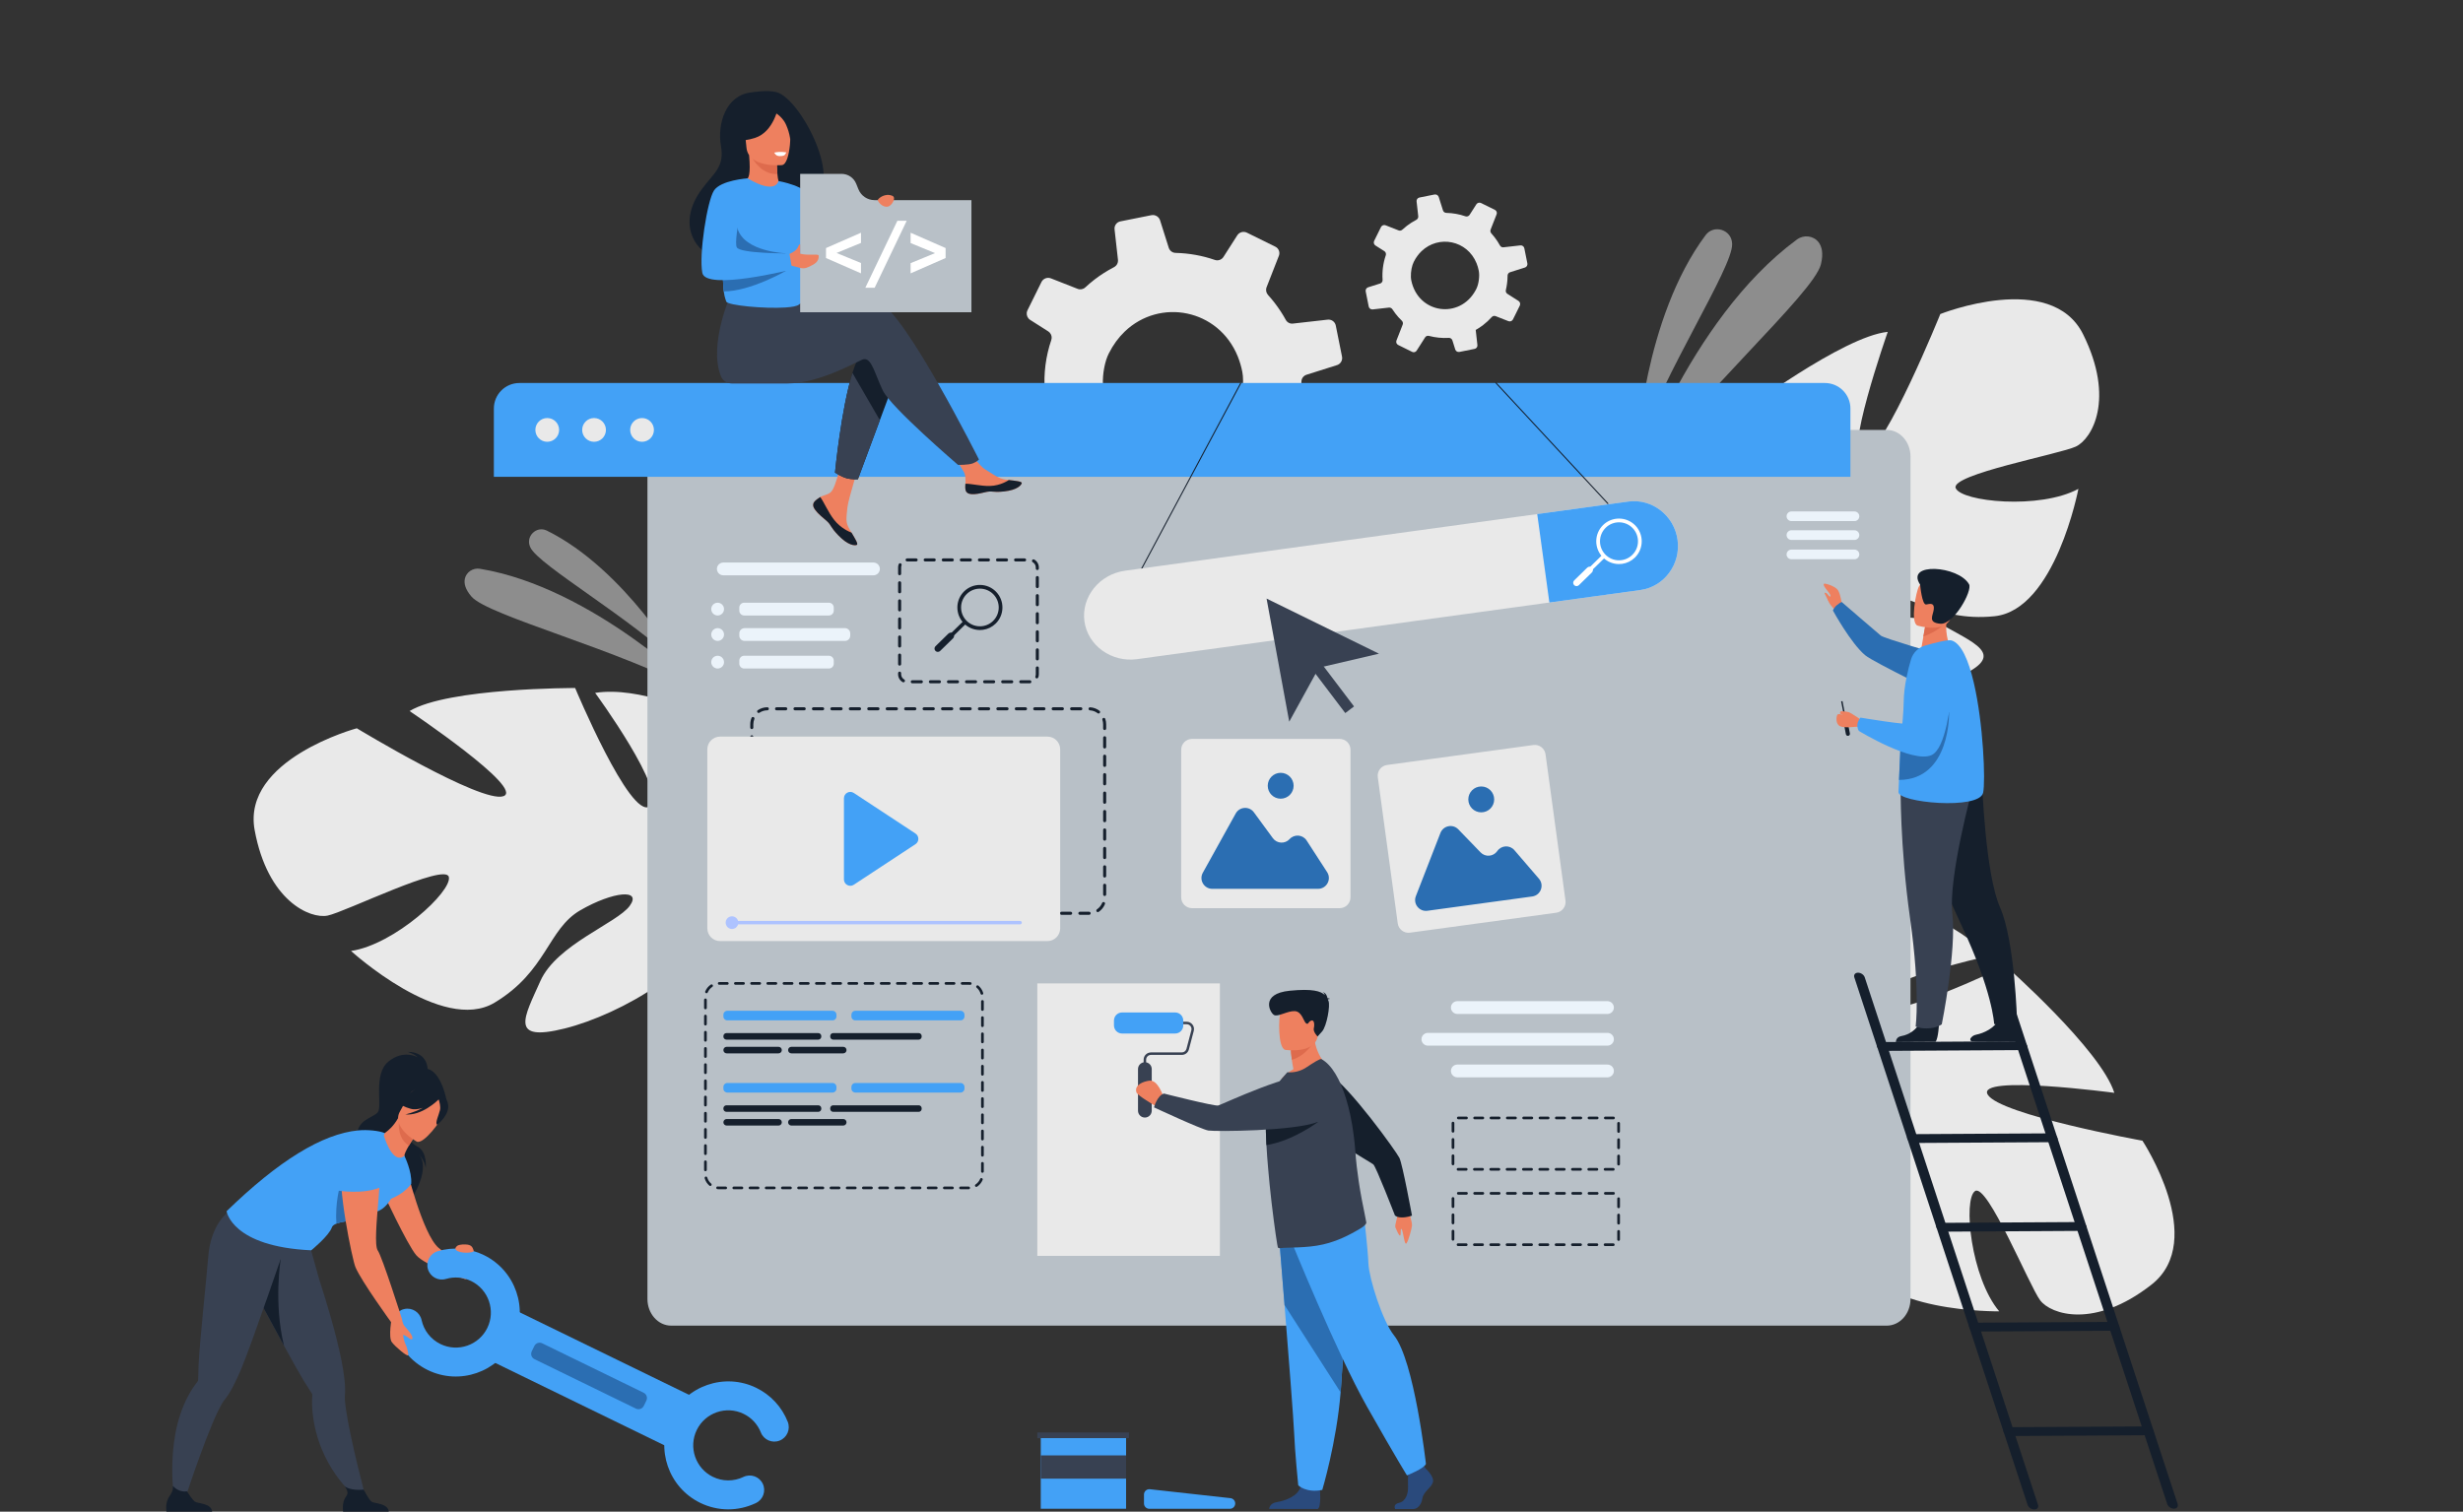<?xml version="1.0" encoding="utf-8"?>
<!-- Generator: Adobe Illustrator 16.0.0, SVG Export Plug-In . SVG Version: 6.00 Build 0)  -->
<!DOCTYPE svg PUBLIC "-//W3C//DTD SVG 1.1//EN" "http://www.w3.org/Graphics/SVG/1.1/DTD/svg11.dtd">
<svg version="1.1" id="_x2018_ëîé_x5F_1" xmlns="http://www.w3.org/2000/svg" xmlns:xlink="http://www.w3.org/1999/xlink"
	 x="0px" y="0px" width="1843.604px" height="1131.718px" viewBox="0 0 1843.604 1131.718"
	 enable-background="new 0 0 1843.604 1131.718" xml:space="preserve">
<rect x="0" y="0" width="1843.604" height="1131.718" fill="#333333" stroke="none"/>
<path fill="#E9E9E9" d="M766.846,337.751l24.957-2.811c2.08-0.214,4.102,0.755,5.239,2.507c1.444,2.243,2.992,4.44,4.644,6.592
	c3.069,4,6.354,7.696,9.882,11.034c1.65,1.566,2.197,3.944,1.354,6.041l-9.57,24.44c-1.046,2.599,0.104,5.584,2.656,6.838
	l21.503,10.65c2.44,1.201,5.364,0.374,6.836-1.895l13.002-20.373c1.222-2.008,3.651-2.939,5.992-2.318
	c9.878,2.61,20.16,3.632,30.441,3.031c2.481-0.142,4.79,1.472,5.533,3.836l4.407,14.026c0.862,2.654,3.577,4.302,6.344,3.767
	l23.352-4.723c0.481-0.093,0.93-0.229,1.349-0.448c2.023-0.965,3.271-3.165,2.987-5.47l-2.078-18.645l-0.516-4.543
	c3.884-2.186,7.692-4.694,11.323-7.479c4.892-3.753,9.347-7.896,13.288-12.302c1.511-1.678,3.877-2.284,5.975-1.441l19.679,7.731
	c2.697,1.04,5.742-0.123,7.002-2.713l8.146-16.438l2.32-4.717c1.277-2.568,0.421-5.71-1.996-7.24l-17.018-10.879
	c-1.986-1.239-2.966-3.596-2.397-5.828c1.587-6.709,2.471-13.57,2.593-20.434c0.059-0.598,0.053-1.146,0.052-1.732
	c-0.013-0.197,0.013-0.39,0.038-0.582c0.211-2.2,1.742-4.031,3.861-4.69l22.76-7.204c0.263-0.063,0.513-0.187,0.742-0.293
	c2.213-1.077,3.479-3.568,3.003-6.034l-4.673-23.286c-0.567-2.811-3.17-4.717-6.044-4.412l-26.029,2.943
	c-2.206,0.276-4.322-0.862-5.374-2.818c-2.35-4.277-5.064-8.446-8.15-12.468c-1.635-2.13-3.34-4.172-5.115-6.126
	c-1.432-1.596-1.855-3.86-1.066-5.847l9.191-23.493c1.024-2.582-0.11-5.545-2.623-6.795l-21.288-10.503
	c-2.567-1.276-5.688-0.436-7.262,2.014l-10.292,16.117c-1.379,2.164-4.021,3.086-6.437,2.28c-9.458-3.278-19.37-5.033-29.364-5.274
	c-2.362-0.018-4.462-1.584-5.178-3.868l-6.484-20.515c-0.868-2.753-3.682-4.394-6.509-3.848l-23.204,4.645
	c-2.789,0.551-4.679,3.175-4.341,5.955l0.11,1.09l2.424,21.661c0.262,2.321-0.926,4.51-3.003,5.585l-0.021,0.016
	c-4.97,2.57-9.788,5.61-14.396,9.147c-2.456,1.884-4.77,3.867-7.017,5.936c-1.54,1.458-3.766,1.888-5.736,1.121l-19.977-7.849
	c-2.73-1.083-5.841,0.129-7.122,2.736l-10.473,21.194c-0.294,0.606-0.456,1.249-0.538,1.864c-0.208,2.025,0.73,4.103,2.514,5.256
	l13.615,8.653c1.656,1.078,2.62,2.964,2.542,4.889c-0.026,0.504-0.114,1.021-0.279,1.527c-4.142,12.157-5.793,24.996-4.901,37.816
	c0.183,2.174-1.023,4.204-2.914,5.206c-0.272,0.14-0.562,0.259-0.867,0.355l-18.434,5.82c-2.671,0.84-4.28,3.56-3.746,6.328
	l0.104,0.542l4.535,22.701C761.31,336.162,763.95,338.073,766.846,337.751z M926.51,266.883c1.426,3.569,2.58,7.415,3.388,11.527
	c1.526,7.843-0.063,20.22-3.608,27.395c-0.375,0.771-0.767,1.521-1.158,2.271c-24.42,45.331-88.431,36.315-98.971-14.832
	c-1.367-6.688-0.516-16.426,1.875-23.89c0.579-1.722,1.202-3.34,1.91-4.712c3.262-6.509,7.301-11.957,11.911-16.393
	C868.146,223.001,912.066,231.268,926.51,266.883z"/>
<path fill="#E9E9E9" d="M1559.272,250.339c-23.959-48.288-106.911-15.231-106.911-15.231s-40.734,100.925-57.322,106.431
	c-16.589,5.506,17.978-93.089,17.978-93.089c-33.593,3.358-109.56,60.446-109.56,60.446s26.015,103.138,8.58,104.391
	c-17.434,1.252-18.375-92.499-18.375-92.499c-29.995,15.905-52.372,59.031-52.372,59.031
	c-25.173,67.995,63.438,96.808,63.438,96.808s8.244,35.938-5.846,81.837l-0.001,0.001c0,0-3.518,8.657-6.055,22.688l8.695-1.728
	c0.247-2.473,0.583-4.882,1.019-7.218c-0.002-0.017,0-0.029,0.01-0.042c0.006-0.035,0.014-0.068,0.02-0.102
	c0.328-1.462,0.805-3.544,1.409-6.085c0.001-0.003,0.002-0.006,0.003-0.009c-0.001-0.005,0.004-0.007,0.003-0.012
	c1.624-5.729,2.655-9.927,3.239-12.926c0.002-0.009,0.004-0.019,0.004-0.028c4.717-17.906,11.959-41.456,18.721-47.437
	c0,0-1.231-1.162-2.653-3.619c0.846,1.154,1.729,2.357,2.653,3.619c21.222,28.939,96.701,19.47,136.477,2.728
	c39.774-16.743,19.377-24.848-6.721-39.394s-71.885-0.249-87.186-4.946c-15.299-4.696,3.423-16.152,31.488-19.517
	c28.066-3.366,47.379,21.532,92.879,16.914c45.498-4.618,62.835-95.37,62.835-95.37c-28.932,15.694-87.598,9.666-91.836-0.544
	c-4.238-10.209,77.839-25.41,89.964-31.134S1583.232,298.626,1559.272,250.339z"/>
<path fill="#E9E9E9" d="M190.613,621.484c-9.752-53.016,76.465-76.256,76.465-76.256s93.088,56.392,109.668,50.86
	c16.58-5.532-70.173-63.755-70.173-63.755c28.906-17.44,123.933-17.256,123.933-17.256s40.973,98.161,55.681,88.717
	c14.708-9.444-40.714-85.065-40.714-85.065c33.545-5.239,77.301,15.879,77.301,15.879c60.896,39.353,7.22,115.517,7.22,115.517
	s14.934,33.712,53.717,62.016l0.002,0.001c0,0,8.004,4.823,18.442,14.535l-7.997,3.827c-1.68-1.831-3.392-3.56-5.142-5.168
	c-0.007-0.016-0.018-0.023-0.032-0.029c-0.025-0.022-0.052-0.045-0.077-0.068c-1.139-0.974-2.768-2.355-4.773-4.027
	c-0.003-0.002-0.006-0.004-0.008-0.006c-0.003-0.006-0.008-0.003-0.01-0.009c-4.732-3.613-8.074-6.356-10.339-8.407
	c-0.008-0.006-0.015-0.013-0.021-0.02c-14.506-11.51-34.414-26.023-43.412-26.761c0,0,0.289-1.668-0.043-4.486
	c0.014,1.431,0.028,2.923,0.043,4.486c0.352,35.885-65.752,73.532-107.628,83.961c-41.876,10.43-30.402-8.281-18.225-35.564
	c12.179-27.283,57.402-43.273,66.837-56.202c9.435-12.928-12.418-10.88-36.904,3.243c-24.485,14.122-25.028,45.628-64.223,69.194
	c-39.193,23.565-107.452-38.701-107.452-38.701c32.567-4.771,75.923-44.751,73.198-55.464c-2.725-10.714-77.544,26.299-90.681,28.98
	C232.13,688.139,200.365,674.5,190.613,621.484z"/>
<path fill="#E9E9E9" d="M1610.419,961.763c42.425-33.255-6.767-107.778-6.767-107.778s-107.09-19.42-115.845-34.547
	c-8.757-15.127,94.801-1.275,94.801-1.275c-10.102-32.213-81.409-95.023-81.409-95.023s-95.718,46.391-100.48,29.573
	s86.85-36.753,86.85-36.753c-21.658-26.146-68.426-39.313-68.426-39.313c-71.688-10.859-81.932,81.753-81.932,81.753
	s-33.518,15.361-81.322,10.873l-0.002-0.001c0,0-9.189-1.688-23.443-1.327l3.455,8.164c2.473-0.259,4.899-0.42,7.275-0.466
	c0.016-0.007,0.029-0.006,0.044,0c0.034-0.001,0.068-0.001,0.103-0.001c1.498,0.025,3.634,0.069,6.244,0.146
	c0.004,0.001,0.008,0.001,0.01,0.001c0.006-0.003,0.009,0.002,0.014,0c5.938,0.428,10.259,0.587,13.314,0.551
	c0.01,0.001,0.019,0,0.027-0.003c18.491,0.988,43.02,3.305,50.248,8.713c0,0,0.889-1.441,3.005-3.332
	c-0.958,1.063-1.958,2.17-3.005,3.332c-24.034,26.649,0.545,98.641,25.007,134.193s28.261,13.936,37.212-14.57
	c8.951-28.505-14.335-70.441-12.839-86.376c1.497-15.935,16.511,0.075,25.498,26.876c8.986,26.8-11.477,50.761,2.273,94.378
	c13.749,43.617,106.131,42.188,106.131,42.188c-21.235-25.147-27.229-83.816-18.093-90.038c9.138-6.221,40.668,71.069,48.732,81.78
	C1535.164,984.193,1567.994,995.018,1610.419,961.763z"/>
<g>
	<path opacity="0.5" fill="#E9E9E9" d="M1225.259,337.653c0,0,4.976-99.328,51.407-161.598c6.17-8.275,19.354-4.186,19.847,6.125
		c0.008,0.172,0.015,0.346,0.021,0.522C1297.091,200.321,1245.676,278.346,1225.259,337.653z"/>
	<path opacity="0.5" fill="#E9E9E9" d="M1221.066,366.28c0,0,41.822-126.604,123.993-186.982c5.011-3.682,12.188-2.966,16.054,1.904
		c2.518,3.172,3.902,8.303,1.896,16.602C1357.654,219.934,1266.849,299.439,1221.066,366.28z"/>
</g>
<g>
	<path opacity="0.5" fill="#E9E9E9" d="M509.725,498.996c0,0-41.679-72.699-100.337-101.729
		c-7.795-3.858-16.134,4.249-12.565,12.181c0.06,0.132,0.121,0.266,0.184,0.4C403.317,423.294,471.736,462.253,509.725,498.996z"/>
	<path opacity="0.5" fill="#E9E9E9" d="M523.809,518.895c0,0-79.771-79.109-164.547-93.067c-5.17-0.851-10.288,2.428-11.33,7.563
		c-0.68,3.344,0.239,7.727,4.918,13.192C365.324,461.158,463.892,486.183,523.809,518.895z"/>
</g>
<path fill="#B8C0C7" d="M1430.055,341.843v630.633c0,11.032-7.965,19.981-17.783,19.981H502.404
	c-9.819,0-17.784-8.949-17.784-19.981V341.843c0-11.042,7.965-19.982,17.784-19.982h909.867
	C1422.09,321.861,1430.055,330.801,1430.055,341.843z"/>
<g>
	<path fill="#43A1F6" d="M1385.078,305.841v51.141H369.669v-51.141c0-10.555,8.555-19.101,19.101-19.101h977.209
		C1376.523,286.74,1385.078,295.286,1385.078,305.841z"/>
	<g>
		<circle fill="#E9E9E9" cx="409.623" cy="321.861" r="8.893"/>
		<circle fill="#E9E9E9" cx="444.663" cy="321.861" r="8.892"/>
		<circle fill="#E9E9E9" cx="480.587" cy="321.861" r="8.893"/>
	</g>
</g>
<path fill="#E9E9E9" d="M1027.498,231.653l12.154-1.369c1.012-0.104,1.997,0.368,2.551,1.221c0.703,1.092,1.457,2.162,2.262,3.21
	c1.494,1.948,3.094,3.748,4.813,5.374c0.804,0.763,1.07,1.921,0.66,2.942l-4.662,11.902c-0.509,1.266,0.052,2.72,1.295,3.331
	l10.472,5.186c1.188,0.585,2.612,0.183,3.329-0.922l6.332-9.922c0.596-0.978,1.777-1.431,2.918-1.129
	c4.811,1.271,9.818,1.769,14.826,1.477c1.208-0.069,2.332,0.716,2.694,1.868l2.146,6.831c0.42,1.292,1.742,2.095,3.09,1.834
	l11.372-2.3c0.235-0.045,0.453-0.112,0.657-0.218c0.985-0.47,1.593-1.542,1.455-2.664l-1.013-9.08l-0.251-2.213
	c1.892-1.064,3.746-2.286,5.515-3.643c2.383-1.828,4.552-3.845,6.472-5.991c0.735-0.817,1.888-1.112,2.91-0.702l9.583,3.765
	c1.313,0.506,2.796-0.06,3.41-1.321l3.966-8.005l1.132-2.297c0.621-1.251,0.204-2.781-0.974-3.526l-8.287-5.298
	c-0.967-0.604-1.443-1.751-1.168-2.838c0.773-3.268,1.204-6.609,1.264-9.951c0.028-0.291,0.025-0.558,0.024-0.844
	c-0.006-0.096,0.006-0.19,0.019-0.283c0.104-1.071,0.85-1.963,1.881-2.284l11.084-3.508c0.128-0.031,0.25-0.091,0.361-0.143
	c1.078-0.524,1.695-1.738,1.463-2.939l-2.275-11.341c-0.276-1.369-1.545-2.296-2.943-2.148l-12.678,1.433
	c-1.074,0.135-2.104-0.419-2.616-1.373c-1.145-2.083-2.467-4.113-3.97-6.071c-0.797-1.038-1.626-2.032-2.491-2.984
	c-0.697-0.777-0.903-1.879-0.52-2.847l4.477-11.441c0.499-1.257-0.054-2.701-1.277-3.309l-10.367-5.116
	c-1.251-0.622-2.771-0.212-3.536,0.981l-5.014,7.849c-0.671,1.054-1.957,1.503-3.134,1.11c-4.606-1.596-9.433-2.451-14.3-2.568
	c-1.151-0.009-2.174-0.771-2.522-1.883l-3.157-9.991c-0.424-1.341-1.794-2.14-3.171-1.874l-11.301,2.262
	c-1.358,0.269-2.278,1.546-2.114,2.901l0.055,0.53l1.18,10.549c0.127,1.13-0.451,2.196-1.462,2.72l-0.011,0.008
	c-2.42,1.251-4.767,2.732-7.012,4.455c-1.195,0.917-2.322,1.883-3.416,2.891c-0.75,0.71-1.835,0.919-2.794,0.546l-9.729-3.823
	c-1.33-0.527-2.845,0.063-3.469,1.333l-5.1,10.322c-0.144,0.295-0.224,0.608-0.263,0.908c-0.102,0.986,0.355,1.998,1.224,2.56
	l6.632,4.214c0.807,0.525,1.275,1.444,1.237,2.381c-0.013,0.246-0.056,0.497-0.136,0.744c-2.017,5.92-2.821,12.173-2.388,18.417
	c0.089,1.058-0.498,2.047-1.419,2.535c-0.132,0.068-0.273,0.125-0.422,0.172l-8.978,2.834c-1.301,0.409-2.085,1.734-1.824,3.082
	l0.051,0.264l2.208,11.056C1024.801,230.879,1026.088,231.81,1027.498,231.653z M1105.256,197.139
	c0.694,1.738,1.256,3.611,1.649,5.614c0.743,3.819-0.031,9.847-1.757,13.341c-0.184,0.376-0.374,0.741-0.564,1.106
	c-11.893,22.076-43.067,17.686-48.2-7.223c-0.665-3.257-0.25-8,0.913-11.635c0.282-0.838,0.586-1.626,0.932-2.295
	c1.588-3.17,3.555-5.823,5.8-7.983C1076.831,175.769,1098.221,179.794,1105.256,197.139z"/>
<g>
	<path fill="#151F2C" d="M320.142,802.234c0,0,1.354-14.759-15.136-14.759c0,0,4.997,1.355,7.582,4.066
		c0,0-10.518-6.175-21.963,3.313c-11.445,9.486-4.333,33.281-7.813,37.799c-3.481,4.518-17.034,5.421-15.378,20.029
		s43.016,32.904,40.359,44.989c0,0,16.208-23.825,4.618-34.698c0,0,5.649,5.32,6.225,11.646c0,0,1.533-12.349-6.325-16.298
		c-6.953-3.496-12.649-16.279-12.047-18.564C300.866,837.474,320.142,802.234,320.142,802.234z"/>
	<path fill="#EE805F" d="M303.908,873.093c0,0,12.319,50.964,24.412,61.152c7.269,6.124,28.881,20.177,28.881,20.177l-8.99,3.262
		c0,0-29.976-10.123-36.688-18.014c-6.711-7.891-25.085-47.429-25.085-47.429L303.908,873.093z"/>
	<path fill="#384152" d="M188.129,962.628c0.108,0.195,0.224,0.397,0.339,0.599c2.696,4.686,8.88,16.167,15.691,28.73
		c3.222,5.96,6.595,12.166,9.795,18.004c5.514,10.077,10.53,19.05,13.457,23.793c2.977,4.821,5.167,8.21,6.054,9.564
		c0.007,0.008,0.007,0.008,0.007,0.008c0.267,0.418,0.324,0.908,0.288,1.397c-0.31,4.253-0.223,8.477,0.195,12.636
		c4.108,40.875,31.671,62.778,31.671,62.778l8.194,1.212c0,0-11.597-42.966-15.013-67.256c-0.577-4.115-0.829-7.453-0.628-9.629
		c0.606-6.329-0.519-15.619-2.646-26.287c-3.783-18.956-10.725-42.223-16.757-60.848c-0.382-1.189-11.907-42.878-11.907-42.878
		c-9.672,8.454-44.955,11.943-44.955,11.943S175.934,940.94,188.129,962.628z"/>
	<path fill="#151F2C" d="M291.021,1131.718h-34.203c0,0-0.82-5.213,0.967-9.167c1.712-3.795,4.151-3.915,0.312-9.864
		c2.173,2.238,9.16,3.164,14.104,2.499c0.606,0.981,3.906,7.571,5.93,9.025C280.366,1125.817,290.333,1125.245,291.021,1131.718z"/>
	<path fill="#151F2C" d="M188.129,962.628c0.108,0.195,0.224,0.397,0.339,0.599c2.696,4.686,17.274,31.612,24.086,44.176
		c-7.893-32.471-2.403-64.941-2.403-64.941L188.129,962.628z"/>
	<path fill="#151F2C" d="M315.477,800.159c0.225-0.898-19.534,8.93-20.536,10.041c-9.267,10.279-6.625,23.692-1.322,23.821
		c3.4,0.083,2.741,5.736,2.741,5.736l37.885-16.025C334.244,823.732,329.683,797.133,315.477,800.159z"/>
	<path fill="#43A1F6" d="M302.746,865.439c0,0,5.766,11.516,5.046,20.863c0,0-6.952,10.973-24.98,13.752
		C282.812,900.055,298.312,865.431,302.746,865.439z"/>
	<path fill="#384152" d="M214.793,928.942l0.116-6.397c-12.746,1.607-43.947-15.23-43.947-15.23s-13.333,8.868-15.159,34.195
		c-0.891,12.362-6.527,64.642-7.15,80.253c-0.228,5.658-0.303,9.696-0.329,11.31c0.003,0.009,0.002,0.012,0.002,0.016
		c-0.007,0.493-0.238,0.928-0.542,1.316c-2.637,3.353-4.925,6.904-6.906,10.586c-19.449,36.186-9.278,85.354-9.278,85.354
		l4.517-1.148c0,0,16.445-50.97,27.192-73.018c1.825-3.739,3.481-6.647,4.868-8.332c4.042-4.908,8.303-13.244,12.503-23.274
		C188.618,1005.605,214.793,928.942,214.793,928.942z"/>
	<path fill="#151F2C" d="M158.799,1131.718h-34.203c0,0-0.82-5.213,0.966-9.167c1.712-3.795,4.394-5.52,3.751-10.111
		c2.173,2.238,5.716,4.744,10.66,4.078c0.605,0.982,3.911,6.239,5.935,7.693C148.144,1125.817,158.11,1125.245,158.799,1131.718z"/>
	<path fill="#43A1F6" d="M280.502,907.399c-4.595,0.783,0.75,4.436-5.568,5.122c-8.994,0.981-18.279,1.653-23.144,3.593
		c-1.774,0.708-2.961,1.581-3.331,2.698c-2.108,6.341-15.462,17.235-15.462,17.235c-59.558-2.711-63.394-29.256-63.394-29.256
		c38.654-37.541,71.537-58.003,98.715-60.535c6.615-0.617,15.53,0.21,19.713,2.073c9.506,4.231,14.715,17.109,14.715,17.109
		S297.958,904.422,280.502,907.399z"/>
	<path fill="#2B6EB2" d="M274.934,912.521c-8.994,0.981-18.279,1.653-23.144,3.593c-1.988-29.703,12.029-52.046,12.029-52.046
		S272.963,901.281,274.934,912.521z"/>
	<path fill="#EE805F" d="M287.523,850.78c1.699,5.325,7.367,20.499,15.223,14.659c-0.267-1.132,1.384-4.426,3.33-7.77
		c2.486-4.274,5.449-8.643,5.449-8.643l-12.801-11.215l-0.765-0.67c-3.347,5.846-6.64,8.659-9.522,10.811
		C287.562,848.606,287.191,849.738,287.523,850.78z"/>
	<path fill="#DE6B4D" d="M311.523,849.031c0,0-2.959,4.359-5.446,8.639c-7.956-4.905-7.965-14.755-7.352-19.857L311.523,849.031z"/>
	<path fill="#EE805F" d="M311.879,854.652c0,0-19.319-10.751-12.439-22.679s9.02-21.348,21.645-14.988
		c12.626,6.358,12.376,12.28,11.048,16.82C330.805,838.346,317.081,857.141,311.879,854.652z"/>
	<path fill="#151F2C" d="M335.396,826.849c-0.885-5.296-3.575-5.802-5.451-5.448c-7.134-11.798-18.79-7.194-18.79-7.194
		c-6.226,7.813-15.227,9.146-15.227,9.146s2.242,4.171,11.479,6.753c2.821,0.789,6.024,0.312,9.112-0.729
		c-6.408,3.573-13.11,4.942-13.11,4.942c12.173,1.114,23.754-10.015,24.955-11.205c0.562,1.725,1.547,5.335,0.957,7.975
		c-0.802,3.587-3.986,10.084-2.042,10.925C327.278,842.014,336.723,834.791,335.396,826.849z"/>
	<g>
		
			<rect x="366.402" y="1013.008" transform="matrix(0.899 0.438 -0.438 0.899 498.297 -91.128)" fill="#43A1F6" width="160.366" height="42.059"/>
		<g>
			<path fill="#43A1F6" d="M320.209,1025.707c-13.231-6.45-22.634-18.402-25.796-32.793c-1.284-5.842,2.411-11.619,8.254-12.903
				c5.842-1.283,11.618,2.411,12.902,8.254c1.733,7.889,6.885,14.439,14.132,17.973c13.002,6.339,28.736,0.917,35.075-12.084
				c6.338-13.001,0.917-28.735-12.084-35.074c-5.905-2.879-12.623-3.44-18.916-1.582c-5.736,1.694-11.761-1.582-13.455-7.318
				s1.582-11.761,7.319-13.455c11.494-3.396,23.763-2.371,34.544,2.886c23.737,11.572,33.635,40.299,22.062,64.036
				C372.674,1027.383,343.947,1037.28,320.209,1025.707z"/>
		</g>
		<g>
			<path fill="#43A1F6" d="M524.132,1125.125c-23.737-11.573-33.635-40.3-22.063-64.038c11.573-23.737,40.3-33.635,64.037-22.062
				c10.781,5.256,19.145,14.289,23.55,25.438c2.198,5.563-0.528,11.854-6.092,14.053c-5.563,2.198-11.854-0.528-14.053-6.092
				c-2.412-6.104-6.992-11.049-12.896-13.929c-13.002-6.338-28.736-0.917-35.075,12.084c-6.339,13.002-0.918,28.735,12.084,35.074
				c7.248,3.534,15.581,3.557,22.863,0.063c5.393-2.586,11.862-0.312,14.449,5.081c2.587,5.394,0.313,11.863-5.081,14.45
				C552.571,1131.619,537.363,1131.575,524.132,1125.125z"/>
		</g>
		<path fill="#2B6EB2" d="M475.995,1054.57l-75.938-37.021c-2.179-1.063-3.092-3.713-2.03-5.891l1.931-3.96
			c1.062-2.178,3.713-3.091,5.891-2.029l75.938,37.021c2.179,1.062,3.092,3.713,2.029,5.891l-1.93,3.96
			C480.823,1054.719,478.173,1055.632,475.995,1054.57z"/>
	</g>
	<path fill="#EE805F" d="M300.818,987.306c0,0,0.417,3.602,1.938,5.46c1.522,1.857,5.948,6.356,6.026,8.989
		c0,0-0.224,1.169-1.173,0.956c-0.949-0.214-4.246-3.479-5.938-3.244c0,0,0.902,5.278,1.798,6.764
		c0.895,1.485,2.541,7.086,2.004,8.367c-0.537,1.283-9.494-6.182-12.207-9.829c-2.713-3.648-0.043-18.451-0.043-18.451
		L300.818,987.306z"/>
	<path fill="#EE805F" d="M282.692,859.04c0,0-22.616-1.234-26.636,12.965c-4.019,14.199,7.54,70.878,10.031,76.728
		c4.534,10.649,26.611,41.046,26.611,41.046l8.119-2.473c0,0-14.721-46.436-18.007-51.03
		C277.652,929.062,289.462,865.218,282.692,859.04z"/>
	<path fill="#43A1F6" d="M251.597,890.993c0.059,0.333,21.402,3.927,34.752-2.85c0,0,11.152-34.938-4.785-33.266
		c-15.938,1.671-25.374,6.691-25.776,14.32C255.386,876.829,251.597,890.993,251.597,890.993z"/>
	<path fill="#EE805F" d="M346.092,931.701c-1.073,0.05-3.042,0.401-3.749,0.945c-1.232,0.951-2.619,2.605,0.144,3.982
		c4.146,2.064,12.435,1.148,12.111-0.096C353.577,932.615,352.081,931.424,346.092,931.701z"/>
</g>
<g>
	<path fill="#EE805F" d="M609.659,375.516c-1.091,1.25-1.229,2.646-0.689,4.138c0.001,0.006,0.004,0.015,0.011,0.02
		c0.998,2.759,4.296,5.839,8.126,8.915c0.489,0.395,0.925,0.754,1.304,1.087c0.1,0.087,0.199,0.175,0.293,0.263
		c0.077,0.067,0.151,0.138,0.226,0.204c3.571,3.292,2.228,4.047,8.645,10.728c7.316,7.613,12.354,7.75,13.787,7.057
		c1.213-0.591-1.251-4.628-3.979-9.167c-0.133-0.219-0.263-0.44-0.398-0.662c-0.363-0.604-0.725-1.216-1.086-1.822
		c-3.198-5.461-2.377-8.025-1.618-16.153c0.616-6.605,10.275-36.902,10.275-36.902l-14.021-2.415c0,0-4.223,24.125-8.875,27.84
		c-2.488,1.98-5.272,2.005-7.664,3.473c-0.169,0.102-0.334,0.207-0.497,0.314C612.138,373.333,610.753,374.263,609.659,375.516z"/>
	<path fill="#151F2C" d="M609.659,375.516c-1.091,1.25-1.229,2.646-0.689,4.138c0.001,0.006,0.004,0.015,0.011,0.02
		c1.223,2.756,4.437,5.82,8.139,8.886c0.484,0.402,0.911,0.771,1.291,1.115c0.1,0.087,0.199,0.175,0.293,0.263
		c0.077,0.067,0.151,0.138,0.226,0.204c3.571,3.292,2.228,4.047,8.645,10.728c7.316,7.613,12.354,7.75,13.787,7.057
		c1.213-0.591-1.251-4.628-3.979-9.167c-1.425-0.521-8.041-3.209-13.043-9.61c-4.406-5.622-7.345-12.846-10.345-17.03
		c-0.169,0.102-0.334,0.207-0.497,0.314C612.138,373.333,610.753,374.263,609.659,375.516z"/>
	<path fill="#EE805F" d="M722.723,366.758c0.866,4.329,7.035,3.606,13.929,1.922c6.893-1.685,5.254,0.318,15.063-0.768
		c9.811-1.085,12.782-4.744,13.082-6.202c0.268-1.294-4.58-1.751-9.779-2.35c-0.653-0.073-1.311-0.154-1.968-0.235
		c-5.869-0.736-10.168-4.524-15.5-7.635c-5.051-2.947-12.588-14.953-12.588-14.953l-13.453,1.066c0,0,7.06,10.723,9.79,15.385
		c1.605,2.742,1.521,6.368,1.32,9.168C722.516,363.678,722.416,365.234,722.723,366.758z"/>
	<path fill="#151F2C" d="M736.651,368.68c6.893-1.685,5.254,0.318,15.063-0.768c9.811-1.085,12.782-4.744,13.082-6.202
		c0.268-1.294-4.58-1.751-9.779-2.35l-0.048,0.1c0,0-5.884,4.171-14.05,4.367c-6.655,0.162-13.705-1.745-18.301-1.671
		c-0.104,1.522-0.203,3.078,0.104,4.602C723.589,371.087,729.758,370.364,736.651,368.68z"/>
	<path fill="#151F2C" d="M671.166,280.734l-12.576,33.842l-16.42,44.188c0,0-4.456,0.43-8.723-0.797
		c-3.929-1.135-8.437-4.106-8.437-4.106s4.56-47.445,13.064-74.68c2.18-6.991,4.622-12.646,7.318-15.828
		C658.577,247.77,671.166,280.734,671.166,280.734z"/>
	<path fill="#384152" d="M658.379,226.988c-8.239-2.658-31.739,0.755-55.346,5.376l-4.942-8.152l-50.988-3.982
		c0,0-16.825,37.312-7.614,61.087c1.354,3.494,4.044,5.735,8.63,5.809c0.002,0.002,0.743-0.002,0.745,0
		c0,0,30.347-0.018,40.201-0.018c25.357,0,53.665-17.431,57.326-18.163c5.994-1.199,8.393,10.789,14.386,23.376
		c5.994,12.587,56.342,55.743,56.342,55.743s7.738,0.077,10.936-1.122c3.438-1.289,4.694-2.964,4.694-2.964
		S676.96,232.982,658.379,226.988z"/>
	<path fill="#151F2C" d="M581.197,68.988c-7.146-1.838-16.925-0.007-18.546,0.152c-19.401,1.911-25.92,23.554-22.983,40.343
		c2.709,15.496-5.15,19.783-14.259,32.022c-18.264,24.541-6.327,45.233,8.085,50.568c8.646,3.2,20.652-4.874,20.652-4.874
		c0.217,0.086,37.721-24.572,53.097-38.472C632.847,138.711,599.404,73.672,581.197,68.988z"/>
	<path fill="#EE805F" d="M584.063,139.969c0.51,1.796-7.977,5.097-14.455,3.883c-6.094-1.136-12.926-8.272-11.517-8.942
		c2.333-1.108,3.902-3.864,2.626-18.766l1.16,0.131l19.498,2.226c0,0,0.059,6.074,0.512,11.764
		C582.266,135.042,583.231,137.04,584.063,139.969z"/>
	<path fill="#DE6B4D" d="M581.375,118.501c0,0,0.059,6.074,0.512,11.764c-10.761,0.578-17.239-8.751-20.01-13.99L581.375,118.501z"
		/>
	<path fill="#EE805F" d="M585.402,123.594c0,0-25.369,2.502-26.684-13.321c-1.315-15.822-5.475-26.156,10.667-28.422
		c16.142-2.267,19.795,3.509,21.519,8.684C592.627,95.709,591.968,122.535,585.402,123.594z"/>
	<path fill="#151F2C" d="M582.685,79.354c0,0-3.194,19.33-17.643,23.916c-10.541,3.346-15.314,1.14-15.314,1.14
		s5.075-6.729,6.877-16.083c0.531-2.756,2.493-5.025,5.16-5.902C569.254,79.961,578.33,73.224,582.685,79.354z"/>
	<path fill="#151F2C" d="M577.904,83.477c0,0,4.78,1.065,9.018,7.234c2.315,3.372,4.997,11.87,4.539,15.633
		c0,0,4.44-17.89-2.034-24.545C582.563,74.741,577.904,83.477,577.904,83.477z"/>
	<path fill="#43A1F6" d="M538.381,191.946c0.452,1.922,0.84,3.689,1.154,5.32c0.517,2.632,0.872,4.9,1.122,6.902
		c0.774,6.24,0.541,9.938,1.065,13.982c0.291,2.26,0.823,4.634,1.897,7.612c1.049,2.898,28.617,5.481,44.302,4.44
		c4.981-0.323,8.775-1.025,10.123-2.188c5.595-4.859,5.037,5.828,5.805-45.312c0.371-24.944-21.166-47.16-21.166-47.16
		s-1.72,10.656-23.08-2.026c-0.759-0.444-9.17,12.012-17.268,27.35C533.416,177.812,535.862,181.396,538.381,191.946z"/>
	<path fill="#384152" d="M658.59,314.576l-16.42,44.188c0,0-4.456,0.43-8.723-0.797c-3.929-1.135-8.437-4.106-8.437-4.106
		s4.56-47.445,13.064-74.68L658.59,314.576z"/>
	<path fill="#43A1F6" d="M582.685,135.54c0,0,21.978,3.726,24.559,13.189c2.58,9.462,20.411,62.384,20.411,62.384
		s-13.816,4.714-18.978-0.447c-5.161-5.161-17.96-47.887-17.96-47.887L582.685,135.54z"/>
	<path fill="#FFFFFF" d="M579.548,114.263c0,0,1.063,2.602,3.872,2.602c2.809,0,3.568-0.42,4.1-1.015
		c0.531-0.595,1.059-1.741,1.059-1.741S583.924,113.19,579.548,114.263z"/>
	<path fill="#2B6EB2" d="M540.657,204.168c0.774,6.24,0.541,9.938,1.065,13.982c19.956,0.064,46.635-15.411,46.635-15.411
		L540.657,204.168z"/>
	<path fill="#2B6EB2" d="M588.357,189.652c0,0-31.087-0.926-36.327-18.596c-5.757-19.413-12.204,7.983-12.204,7.983l3.431,17.485
		h34.106L588.357,189.652z"/>
	<g>
		<path fill="#B8C0C7" d="M642.553,141.705l-1.68-4.16c-1.802-4.461-6.131-7.381-10.941-7.381h-30.99v19.665v83.953H727.14v-83.953
			h-72.546C649.3,149.828,644.536,146.614,642.553,141.705z"/>
		<g>
			<path fill="#FFFFFF" d="M618.278,193.174v-7.47l26.197-11.475v7.632l-18.295,7.524l18.295,7.523v7.74L618.278,193.174z"/>
			<path fill="#FFFFFF" d="M671.7,165.298h6.982l-23.978,50.121h-6.982L671.7,165.298z"/>
			<path fill="#FFFFFF" d="M707.803,185.704v7.47l-26.197,11.475v-7.632l18.295-7.523l-18.295-7.524v-7.74L707.803,185.704z"/>
		</g>
	</g>
	<path fill="#EE805F" d="M588.354,193.749l2.25-3.531c0,0,1.78-0.58,4.277-2.333c2.969-2.085,2.577-5.208,4.061-4.878l0.019,6.864
		l-0.161,0.023c6.37,1.702,13.82-0.147,13.97,1.438c0.41,4.364-2.964,6.328-5.792,7.695c-2.164,1.046-4.624,2.615-8.533,1.398
		c-2.858-0.89-7.356-1.794-7.356-1.794L588.354,193.749z"/>
	<path fill="#43A1F6" d="M559.602,133.521c0,0-20.18,1.321-25.225,9.191c-5.046,7.871-11.302,47.83-8.678,61.554
		c2.623,13.723,67.247-2.624,67.247-2.624l-2.062-11.907c0,0-37.296,0.216-39.421-4.642
		C548.639,178.635,559.602,133.521,559.602,133.521z"/>
	<path fill="#EE805F" d="M657.015,149.783c-0.174,0.523,3.034,5.81,7.616,4.891c2.857-0.573,6.572-6.725,3.308-8.081
		C662.493,144.331,657.478,148.386,657.015,149.783z"/>
</g>
<g>
	<g>
		
			<rect x="891.061" y="277.373" transform="matrix(0.882 0.471 -0.471 0.882 273.155 -377.764)" fill="#151F2C" width="0.768" height="159.157"/>
	</g>
	<g>
		
			<rect x="1099.233" y="331.804" transform="matrix(0.68 0.733 -0.733 0.68 615.466 -745.268)" fill="#151F2C" width="123.936" height="0.768"/>
	</g>
	<g>
		<path fill="#E9E9E9" d="M1255.688,404.168c1.251,9.104-1.247,17.879-6.286,24.688c-5.034,6.807-12.604,11.638-21.496,12.86
			l-376.68,51.757c-19.226,2.642-37.002-10.095-39.504-28.303c-1.251-9.104,1.54-17.919,7.057-24.789
			c5.508-6.873,13.738-11.794,23.352-13.115l376.678-51.757C1236.592,373.065,1253.187,385.961,1255.688,404.168z"/>
		<path fill="#43A1F6" d="M1255.688,404.168c1.251,9.104-1.247,17.879-6.286,24.688c-5.034,6.807-12.604,11.638-21.496,12.86
			l-68.163,9.366l-9.097-66.207l68.162-9.366C1236.592,373.065,1253.187,385.961,1255.688,404.168z"/>
		<g>
			<g>
				<path fill="#FFFFFF" d="M1214.201,422.13c-0.838,0.115-1.689,0.169-2.551,0.159c-4.549-0.053-8.805-1.874-11.984-5.127
					c-6.562-6.716-6.438-17.52,0.279-24.082l0,0c6.717-6.562,17.52-6.438,24.082,0.279s6.438,17.52-0.279,24.083
					C1221.111,420.018,1217.788,421.637,1214.201,422.13z M1201.906,395.085c-5.61,5.481-5.716,14.505-0.233,20.116
					c2.655,2.718,6.21,4.238,10.009,4.283c3.797,0.043,7.389-1.395,10.105-4.05c5.611-5.481,5.716-14.505,0.234-20.116
					C1216.54,389.708,1207.516,389.604,1201.906,395.085L1201.906,395.085z"/>
			</g>
			
				<rect x="1190.956" y="412.682" transform="matrix(0.699 0.715 -0.715 0.699 662.38 -724.99)" fill="#FFFFFF" width="2.805" height="23.24"/>
			<path fill="#FFFFFF" d="M1178.27,438.068L1178.27,438.068c-0.967-0.989-0.949-2.575,0.041-3.542l9.789-9.565
				c0.99-0.967,2.575-0.948,3.542,0.041l0,0c0.967,0.989,0.948,2.575-0.041,3.542l-9.79,9.565
				C1180.821,439.076,1179.235,439.058,1178.27,438.068z"/>
		</g>
	</g>
</g>
<g>
	<path fill="#43A1F6" d="M623.136,763.913h-78.697c-1.638,0-2.966-1.328-2.966-2.967v-1.248c0-1.639,1.328-2.967,2.966-2.967h78.697
		c1.638,0,2.966,1.328,2.966,2.967v1.248C626.102,762.585,624.773,763.913,623.136,763.913z"/>
	<g>
		<path fill="#151F2C" d="M582.752,788.602h-38.83c-1.353,0-2.449-1.097-2.449-2.45l0,0c0-1.353,1.097-2.45,2.449-2.45h38.83
			c1.354,0,2.45,1.098,2.45,2.45l0,0C585.202,787.505,584.105,788.602,582.752,788.602z"/>
		<g>
			<path fill="#151F2C" d="M612.485,778.325h-68.733c-1.259,0-2.279-1.021-2.279-2.28v-0.34c0-1.259,1.021-2.279,2.279-2.279h68.733
				c1.259,0,2.28,1.021,2.28,2.279v0.34C614.766,777.305,613.744,778.325,612.485,778.325z"/>
			<path fill="#151F2C" d="M687.682,778.325h-64.033c-1.217,0-2.203-0.986-2.203-2.203v-0.493c0-1.217,0.986-2.203,2.203-2.203
				h64.033c1.218,0,2.204,0.986,2.204,2.203v0.493C689.886,777.339,688.899,778.325,687.682,778.325z"/>
			<path fill="#151F2C" d="M631.184,788.602h-38.829c-1.354,0-2.45-1.097-2.45-2.45l0,0c0-1.353,1.097-2.45,2.45-2.45h38.829
				c1.354,0,2.45,1.098,2.45,2.45l0,0C633.634,787.505,632.537,788.602,631.184,788.602z"/>
		</g>
	</g>
	<path fill="#43A1F6" d="M718.965,763.913h-78.697c-1.639,0-2.966-1.328-2.966-2.967v-1.248c0-1.639,1.327-2.967,2.966-2.967h78.697
		c1.639,0,2.966,1.328,2.966,2.967v1.248C721.931,762.585,720.604,763.913,718.965,763.913z"/>
</g>
<g>
	<path fill="#43A1F6" d="M623.136,817.973h-78.697c-1.638,0-2.966-1.327-2.966-2.965v-1.249c0-1.638,1.328-2.966,2.966-2.966h78.697
		c1.638,0,2.966,1.328,2.966,2.966v1.249C626.102,816.646,624.773,817.973,623.136,817.973z"/>
	<g>
		<path fill="#151F2C" d="M582.752,842.662h-38.83c-1.353,0-2.449-1.098-2.449-2.45l0,0c0-1.353,1.097-2.45,2.449-2.45h38.83
			c1.354,0,2.45,1.098,2.45,2.45l0,0C585.202,841.564,584.105,842.662,582.752,842.662z"/>
		<g>
			<path fill="#151F2C" d="M612.485,832.387h-68.733c-1.259,0-2.279-1.021-2.279-2.281v-0.34c0-1.259,1.021-2.279,2.279-2.279
				h68.733c1.259,0,2.28,1.021,2.28,2.279v0.34C614.766,831.365,613.744,832.387,612.485,832.387z"/>
			<path fill="#151F2C" d="M687.682,832.387h-64.033c-1.217,0-2.203-0.987-2.203-2.204v-0.493c0-1.217,0.986-2.203,2.203-2.203
				h64.033c1.218,0,2.204,0.986,2.204,2.203v0.493C689.886,831.399,688.899,832.387,687.682,832.387z"/>
			<path fill="#151F2C" d="M631.184,842.662h-38.829c-1.354,0-2.45-1.098-2.45-2.45l0,0c0-1.353,1.097-2.45,2.45-2.45h38.829
				c1.354,0,2.45,1.098,2.45,2.45l0,0C633.634,841.564,632.537,842.662,631.184,842.662z"/>
		</g>
	</g>
	<path fill="#43A1F6" d="M718.965,817.973h-78.697c-1.639,0-2.966-1.327-2.966-2.965v-1.249c0-1.638,1.327-2.966,2.966-2.966h78.697
		c1.639,0,2.966,1.328,2.966,2.966v1.249C721.931,816.646,720.604,817.973,718.965,817.973z"/>
</g>
<g>
	<polygon fill="#384152" points="1032.188,489.396 987.241,499.855 965.017,540.296 948.047,448.132 	"/>
	
		<rect x="991.76" y="488.633" transform="matrix(0.797 -0.604 0.604 0.797 -107.312 705.537)" fill="#384152" width="8.216" height="47.536"/>
</g>
<g>
	<path fill="#E9E9E9" d="M1002.764,679.906H892.245c-4.474,0-8.099-3.627-8.099-8.1V561.288c0-4.473,3.625-8.099,8.099-8.099
		h110.519c4.473,0,8.099,3.626,8.099,8.099v110.519C1010.862,676.279,1007.236,679.906,1002.764,679.906z"/>
	<g>
		<path fill="#2B6EB2" d="M900.335,653.401l24.623-44.391c2.866-5.167,10.121-5.625,13.614-0.86l14.202,19.371
			c3.021,4.121,9.058,4.449,12.507,0.679l0,0c3.58-3.913,9.891-3.388,12.773,1.063l15.326,23.663
			c3.49,5.39-0.377,12.503-6.798,12.503h-79.165C901.245,665.43,897.341,658.8,900.335,653.401z"/>
		<circle fill="#2B6EB2" cx="958.614" cy="588.264" r="9.686"/>
	</g>
</g>
<g>
	<path fill="#E9E9E9" d="M1164.873,683.319l-109.504,14.937c-4.433,0.605-8.516-2.497-9.12-6.93l-14.937-109.504
		c-0.605-4.432,2.498-8.515,6.929-9.12l109.505-14.937c4.432-0.604,8.516,2.498,9.12,6.93l14.937,109.504
		C1172.407,678.632,1169.305,682.715,1164.873,683.319z"/>
	<g>
		<path fill="#2B6EB2" d="M1059.802,670.902l18.397-47.313c2.142-5.506,9.268-6.941,13.373-2.691l16.689,17.273
			c3.551,3.675,9.576,3.184,12.484-1.019l0,0c3.019-4.36,9.342-4.692,12.801-0.672l18.383,21.375
			c4.187,4.867,1.316,12.438-5.045,13.306l-78.439,10.699C1062.328,682.696,1057.564,676.654,1059.802,670.902z"/>
		<circle fill="#2B6EB2" cx="1108.743" cy="598.485" r="9.686"/>
	</g>
</g>
<g>
	<rect x="779.031" y="1074.785" fill="#43A1F6" width="63.86" height="54.755"/>
	<rect x="776.453" y="1072.441" fill="#384152" width="68.601" height="4.23"/>
	<rect x="779.031" y="1089.6" fill="#384152" width="63.86" height="17.393"/>
</g>
<path fill="#43A1F6" d="M920.589,1129.578h-60.3c-2.208,0-3.997-1.789-3.997-3.996v-6.688c0-2.382,2.07-4.235,4.438-3.973
	l60.3,6.688c2.024,0.225,3.557,1.936,3.557,3.973l0,0C924.586,1127.789,922.796,1129.578,920.589,1129.578z"/>
<g>
	<path fill="#151F2C" d="M815.254,684.885h-6.949c-0.631,0-1.143-0.512-1.143-1.143s0.512-1.143,1.143-1.143h6.901
		c0.631,0,1.167,0.512,1.167,1.143S815.885,684.885,815.254,684.885z M801.402,684.885h-6.901c-0.631,0-1.144-0.512-1.144-1.143
		s0.513-1.143,1.144-1.143h6.901c0.631,0,1.143,0.512,1.143,1.143S802.033,684.885,801.402,684.885z M787.599,684.885h-6.902
		c-0.631,0-1.142-0.512-1.142-1.143s0.511-1.143,1.142-1.143h6.902c0.631,0,1.143,0.512,1.143,1.143
		S788.229,684.885,787.599,684.885z M773.795,684.885h-6.902c-0.631,0-1.143-0.512-1.143-1.143s0.512-1.143,1.143-1.143h6.902
		c0.631,0,1.143,0.512,1.143,1.143S774.426,684.885,773.795,684.885z M759.991,684.885h-6.902c-0.631,0-1.143-0.512-1.143-1.143
		s0.512-1.143,1.143-1.143h6.902c0.63,0,1.142,0.512,1.142,1.143S760.621,684.885,759.991,684.885z M746.188,684.885h-6.902
		c-0.631,0-1.143-0.512-1.143-1.143s0.512-1.143,1.143-1.143h6.902c0.631,0,1.143,0.512,1.143,1.143
		S746.818,684.885,746.188,684.885z M732.383,684.885h-6.902c-0.631,0-1.143-0.512-1.143-1.143s0.512-1.143,1.143-1.143h6.902
		c0.631,0,1.143,0.512,1.143,1.143S733.014,684.885,732.383,684.885z M718.579,684.885h-6.902c-0.631,0-1.143-0.512-1.143-1.143
		s0.512-1.143,1.143-1.143h6.902c0.631,0,1.142,0.512,1.142,1.143S719.21,684.885,718.579,684.885z M704.775,684.885h-6.902
		c-0.631,0-1.143-0.512-1.143-1.143s0.512-1.143,1.143-1.143h6.902c0.631,0,1.142,0.512,1.142,1.143
		S705.406,684.885,704.775,684.885z M690.972,684.885h-6.902c-0.631,0-1.143-0.512-1.143-1.143s0.512-1.143,1.143-1.143h6.902
		c0.631,0,1.143,0.512,1.143,1.143S691.603,684.885,690.972,684.885z M677.168,684.885h-6.902c-0.631,0-1.143-0.512-1.143-1.143
		s0.512-1.143,1.143-1.143h6.902c0.631,0,1.142,0.512,1.142,1.143S677.799,684.885,677.168,684.885z M663.363,684.885h-6.901
		c-0.631,0-1.144-0.512-1.144-1.143s0.513-1.143,1.144-1.143h6.901c0.631,0,1.143,0.512,1.143,1.143
		S663.994,684.885,663.363,684.885z M649.56,684.885h-6.902c-0.63,0-1.143-0.512-1.143-1.143s0.513-1.143,1.143-1.143h6.902
		c0.631,0,1.143,0.512,1.143,1.143S650.19,684.885,649.56,684.885z M635.756,684.885h-6.902c-0.631,0-1.143-0.512-1.143-1.143
		s0.512-1.143,1.143-1.143h6.902c0.631,0,1.143,0.512,1.143,1.143S636.387,684.885,635.756,684.885z M621.952,684.885h-6.902
		c-0.631,0-1.143-0.512-1.143-1.143s0.512-1.143,1.143-1.143h6.902c0.631,0,1.143,0.512,1.143,1.143
		S622.583,684.885,621.952,684.885z M608.148,684.885h-6.902c-0.631,0-1.143-0.512-1.143-1.143s0.512-1.143,1.143-1.143h6.902
		c0.631,0,1.143,0.512,1.143,1.143S608.779,684.885,608.148,684.885z M594.344,684.885h-6.901c-0.631,0-1.143-0.512-1.143-1.143
		s0.512-1.143,1.143-1.143h6.901c0.631,0,1.143,0.512,1.143,1.143S594.975,684.885,594.344,684.885z M580.54,684.885h-6.152
		c-0.275,0-0.55-0.009-0.821-0.026c-0.63-0.04-1.107-0.583-1.068-1.213c0.041-0.629,0.582-1.118,1.213-1.067
		c0.225,0.014,0.449,0.021,0.677,0.021h6.152c0.631,0,1.143,0.512,1.143,1.143S581.171,684.885,580.54,684.885z M821.75,682.877
		c-0.365,0-0.725-0.176-0.945-0.5c-0.355-0.522-0.22-1.232,0.303-1.588c1.738-1.182,3.071-2.832,3.854-4.773
		c0.235-0.585,0.9-0.866,1.486-0.633c0.585,0.236,0.868,0.901,0.632,1.486c-0.953,2.363-2.574,4.372-4.689,5.81
		C822.195,682.813,821.971,682.877,821.75,682.877z M567.275,682.465c-0.243,0-0.488-0.077-0.696-0.238
		c-2.027-1.562-3.525-3.665-4.332-6.081c-0.2-0.599,0.122-1.245,0.722-1.445c0.597-0.198,1.245,0.123,1.445,0.722
		c0.663,1.983,1.894,3.711,3.56,4.996c0.5,0.385,0.593,1.102,0.208,1.602C567.956,682.312,567.618,682.465,567.275,682.465z
		 M826.862,670.792c-0.631,0-1.143-0.512-1.143-1.143v-6.901c0-0.631,0.512-1.144,1.143-1.144s1.143,0.513,1.143,1.144v6.901
		C828.005,670.28,827.493,670.792,826.862,670.792z M562.731,670.091c-0.631,0-1.143-0.513-1.143-1.144v-6.902
		c0-0.63,0.512-1.142,1.143-1.142s1.143,0.512,1.143,1.142v6.902C563.874,669.578,563.362,670.091,562.731,670.091z
		 M826.862,656.988c-0.631,0-1.143-0.512-1.143-1.143v-6.902c0-0.631,0.512-1.143,1.143-1.143s1.143,0.512,1.143,1.143v6.902
		C828.005,656.477,827.493,656.988,826.862,656.988z M562.731,656.286c-0.631,0-1.143-0.512-1.143-1.143v-6.901
		c0-0.631,0.512-1.144,1.143-1.144s1.143,0.513,1.143,1.144v6.901C563.874,655.774,563.362,656.286,562.731,656.286z
		 M826.862,643.184c-0.631,0-1.143-0.512-1.143-1.143v-6.901c0-0.631,0.512-1.143,1.143-1.143s1.143,0.512,1.143,1.143v6.901
		C828.005,642.672,827.493,643.184,826.862,643.184z M562.731,642.482c-0.631,0-1.143-0.512-1.143-1.143v-6.902
		c0-0.631,0.512-1.143,1.143-1.143s1.143,0.512,1.143,1.143v6.902C563.874,641.971,563.362,642.482,562.731,642.482z
		 M826.862,629.381c-0.631,0-1.143-0.512-1.143-1.144v-6.901c0-0.631,0.512-1.143,1.143-1.143s1.143,0.512,1.143,1.143v6.901
		C828.005,628.869,827.493,629.381,826.862,629.381z M562.731,628.678c-0.631,0-1.143-0.512-1.143-1.143v-6.901
		c0-0.63,0.512-1.143,1.143-1.143s1.143,0.513,1.143,1.143v6.901C563.874,628.166,563.362,628.678,562.731,628.678z
		 M826.862,615.576c-0.631,0-1.143-0.512-1.143-1.143v-6.901c0-0.631,0.512-1.143,1.143-1.143s1.143,0.512,1.143,1.143v6.901
		C828.005,615.064,827.493,615.576,826.862,615.576z M562.731,614.875c-0.631,0-1.143-0.512-1.143-1.143v-6.902
		c0-0.631,0.512-1.143,1.143-1.143s1.143,0.512,1.143,1.143v6.902C563.874,614.363,563.362,614.875,562.731,614.875z
		 M826.862,601.772c-0.631,0-1.143-0.512-1.143-1.143v-6.902c0-0.631,0.512-1.143,1.143-1.143s1.143,0.512,1.143,1.143v6.902
		C828.005,601.261,827.493,601.772,826.862,601.772z M562.731,601.07c-0.631,0-1.143-0.512-1.143-1.143v-6.902
		c0-0.631,0.512-1.143,1.143-1.143s1.143,0.512,1.143,1.143v6.902C563.874,600.559,563.362,601.07,562.731,601.07z M826.862,587.969
		c-0.631,0-1.143-0.512-1.143-1.143v-6.902c0-0.631,0.512-1.143,1.143-1.143s1.143,0.512,1.143,1.143v6.902
		C828.005,587.457,827.493,587.969,826.862,587.969z M562.731,587.267c-0.631,0-1.143-0.512-1.143-1.143v-6.902
		c0-0.631,0.512-1.143,1.143-1.143s1.143,0.512,1.143,1.143v6.902C563.874,586.755,563.362,587.267,562.731,587.267z
		 M826.862,574.165c-0.631,0-1.143-0.512-1.143-1.143v-6.902c0-0.631,0.512-1.143,1.143-1.143s1.143,0.512,1.143,1.143v6.902
		C828.005,573.653,827.493,574.165,826.862,574.165z M562.731,573.463c-0.631,0-1.143-0.512-1.143-1.143v-6.902
		c0-0.631,0.512-1.143,1.143-1.143s1.143,0.512,1.143,1.143v6.902C563.874,572.951,563.362,573.463,562.731,573.463z
		 M826.862,560.361c-0.631,0-1.143-0.512-1.143-1.143v-6.902c0-0.631,0.512-1.143,1.143-1.143s1.143,0.512,1.143,1.143v6.902
		C828.005,559.849,827.493,560.361,826.862,560.361z M562.731,559.659c-0.631,0-1.143-0.512-1.143-1.143v-6.902
		c0-0.631,0.512-1.143,1.143-1.143s1.143,0.512,1.143,1.143v6.902C563.874,559.147,563.362,559.659,562.731,559.659z
		 M826.862,546.557c-0.631,0-1.143-0.512-1.143-1.143v-3.115c0-1.148-0.184-2.277-0.546-3.355c-0.201-0.598,0.12-1.246,0.718-1.447
		c0.599-0.203,1.246,0.12,1.447,0.718c0.442,1.313,0.666,2.687,0.666,4.084v3.115C828.005,546.045,827.493,546.557,826.862,546.557z
		 M562.731,545.855c-0.631,0-1.143-0.512-1.143-1.143v-2.413c0-1.662,0.314-3.279,0.934-4.808c0.238-0.585,0.904-0.867,1.488-0.629
		c0.585,0.237,0.867,0.903,0.63,1.488c-0.509,1.255-0.767,2.583-0.767,3.949v2.413C563.874,545.343,563.362,545.855,562.731,545.855
		z M822.298,534.19c-0.243,0-0.487-0.077-0.694-0.236c-1.664-1.277-3.649-2.021-5.741-2.149c-0.63-0.039-1.109-0.58-1.071-1.21
		c0.039-0.63,0.587-1.117,1.211-1.07c2.548,0.156,4.967,1.061,6.993,2.617c0.5,0.385,0.594,1.102,0.21,1.602
		C822.98,534.037,822.641,534.19,822.298,534.19z M567.865,533.78c-0.366,0-0.727-0.176-0.947-0.502
		c-0.354-0.522-0.217-1.233,0.307-1.586c2.111-1.428,4.579-2.186,7.137-2.191c0.002,0,0.002,0,0.003,0c0.63,0,1.142,0.51,1.142,1.14
		c0.002,0.631-0.509,1.144-1.14,1.145c-2.102,0.004-4.128,0.626-5.861,1.798C568.309,533.717,568.086,533.78,567.865,533.78z
		 M809.03,531.786h-6.901c-0.631,0-1.143-0.512-1.143-1.143s0.512-1.143,1.143-1.143h6.901c0.631,0,1.143,0.512,1.143,1.143
		S809.661,531.786,809.03,531.786z M795.227,531.786h-6.902c-0.631,0-1.143-0.512-1.143-1.143s0.512-1.143,1.143-1.143h6.902
		c0.631,0,1.143,0.512,1.143,1.143S795.857,531.786,795.227,531.786z M781.422,531.786h-6.901c-0.631,0-1.142-0.512-1.142-1.143
		s0.511-1.143,1.142-1.143h6.901c0.631,0,1.143,0.512,1.143,1.143S782.053,531.786,781.422,531.786z M767.619,531.786h-6.902
		c-0.631,0-1.143-0.512-1.143-1.143s0.512-1.143,1.143-1.143h6.902c0.631,0,1.142,0.512,1.142,1.143S768.25,531.786,767.619,531.786
		z M753.814,531.786h-6.901c-0.631,0-1.143-0.512-1.143-1.143s0.512-1.143,1.143-1.143h6.901c0.631,0,1.143,0.512,1.143,1.143
		S754.445,531.786,753.814,531.786z M740.011,531.786h-6.901c-0.631,0-1.143-0.512-1.143-1.143s0.512-1.143,1.143-1.143h6.901
		c0.631,0,1.143,0.512,1.143,1.143S740.642,531.786,740.011,531.786z M726.207,531.786h-6.902c-0.631,0-1.143-0.512-1.143-1.143
		s0.512-1.143,1.143-1.143h6.902c0.631,0,1.143,0.512,1.143,1.143S726.838,531.786,726.207,531.786z M712.403,531.786h-6.902
		c-0.631,0-1.143-0.512-1.143-1.143s0.512-1.143,1.143-1.143h6.902c0.631,0,1.143,0.512,1.143,1.143
		S713.034,531.786,712.403,531.786z M698.6,531.786h-6.902c-0.631,0-1.143-0.512-1.143-1.143s0.512-1.143,1.143-1.143h6.902
		c0.631,0,1.143,0.512,1.143,1.143S699.23,531.786,698.6,531.786z M684.795,531.786h-6.901c-0.631,0-1.143-0.512-1.143-1.143
		s0.512-1.143,1.143-1.143h6.901c0.632,0,1.143,0.512,1.143,1.143S685.427,531.786,684.795,531.786z M670.991,531.786h-6.902
		c-0.631,0-1.142-0.512-1.142-1.143s0.511-1.143,1.142-1.143h6.902c0.631,0,1.143,0.512,1.143,1.143
		S671.622,531.786,670.991,531.786z M657.188,531.786h-6.902c-0.631,0-1.143-0.512-1.143-1.143s0.512-1.143,1.143-1.143h6.902
		c0.631,0,1.143,0.512,1.143,1.143S657.818,531.786,657.188,531.786z M643.384,531.786h-6.902c-0.631,0-1.142-0.512-1.142-1.143
		s0.511-1.143,1.142-1.143h6.902c0.631,0,1.143,0.512,1.143,1.143S644.015,531.786,643.384,531.786z M629.58,531.786h-6.902
		c-0.631,0-1.143-0.512-1.143-1.143s0.512-1.143,1.143-1.143h6.902c0.631,0,1.143,0.512,1.143,1.143S630.211,531.786,629.58,531.786
		z M615.776,531.786h-6.903c-0.63,0-1.142-0.512-1.142-1.143s0.512-1.143,1.142-1.143h6.903c0.631,0,1.143,0.512,1.143,1.143
		S616.407,531.786,615.776,531.786z M601.972,531.786h-6.901c-0.631,0-1.144-0.512-1.144-1.143s0.513-1.143,1.144-1.143h6.901
		c0.631,0,1.143,0.512,1.143,1.143S602.603,531.786,601.972,531.786z M588.168,531.786h-6.902c-0.631,0-1.143-0.512-1.143-1.143
		s0.512-1.143,1.143-1.143h6.902c0.631,0,1.143,0.512,1.143,1.143S588.799,531.786,588.168,531.786z"/>
</g>
<g>
	<path fill="#151F2C" d="M1207.598,876.434h-6.16c-0.559,0-1.012-0.452-1.012-1.012c0-0.559,0.453-1.012,1.012-1.012h6.114
		c0.56,0,1.035,0.453,1.035,1.012C1208.587,875.981,1208.157,876.434,1207.598,876.434z M1195.324,876.434h-6.115
		c-0.559,0-1.012-0.452-1.012-1.012c0-0.559,0.453-1.012,1.012-1.012h6.115c0.559,0,1.012,0.453,1.012,1.012
		C1196.336,875.981,1195.883,876.434,1195.324,876.434z M1183.096,876.434h-6.114c-0.56,0-1.013-0.452-1.013-1.012
		c0-0.559,0.453-1.012,1.013-1.012h6.114c0.559,0,1.012,0.453,1.012,1.012C1184.107,875.981,1183.654,876.434,1183.096,876.434z
		 M1170.867,876.434h-6.114c-0.56,0-1.012-0.452-1.012-1.012c0-0.559,0.452-1.012,1.012-1.012h6.114
		c0.559,0,1.012,0.453,1.012,1.012C1171.879,875.981,1171.426,876.434,1170.867,876.434z M1158.639,876.434h-6.114
		c-0.56,0-1.012-0.452-1.012-1.012c0-0.559,0.452-1.012,1.012-1.012h6.114c0.559,0,1.012,0.453,1.012,1.012
		C1159.65,875.981,1159.197,876.434,1158.639,876.434z M1146.41,876.434h-6.114c-0.559,0-1.012-0.452-1.012-1.012
		c0-0.559,0.453-1.012,1.012-1.012h6.114c0.559,0,1.012,0.453,1.012,1.012C1147.422,875.981,1146.969,876.434,1146.41,876.434z
		 M1134.182,876.434h-6.113c-0.56,0-1.012-0.452-1.012-1.012c0-0.559,0.452-1.012,1.012-1.012h6.113c0.56,0,1.012,0.453,1.012,1.012
		C1135.193,875.981,1134.741,876.434,1134.182,876.434z M1121.953,876.434h-6.114c-0.559,0-1.012-0.452-1.012-1.012
		c0-0.559,0.453-1.012,1.012-1.012h6.114c0.56,0,1.012,0.453,1.012,1.012C1122.965,875.981,1122.513,876.434,1121.953,876.434z
		 M1109.725,876.434h-6.113c-0.559,0-1.012-0.452-1.012-1.012c0-0.559,0.453-1.012,1.012-1.012h6.113
		c0.56,0,1.013,0.453,1.013,1.012C1110.737,875.981,1110.284,876.434,1109.725,876.434z M1097.497,876.434h-5.905
		c-0.087,0-0.174-0.002-0.259-0.006c-0.558-0.027-0.989-0.503-0.961-1.061s0.482-0.979,1.062-0.962
		c0.052,0.003,0.105,0.005,0.158,0.005h5.905c0.56,0,1.012,0.453,1.012,1.012C1098.509,875.981,1098.057,876.434,1097.497,876.434z
		 M1211.553,872.561c-0.012,0-0.021,0-0.033,0c-0.559-0.019-0.997-0.486-0.979-1.045l0.002-0.096v-5.985
		c0-0.56,0.453-1.013,1.012-1.013c0.56,0,1.013,0.453,1.013,1.013l-0.002,6.146C1212.546,872.129,1212.097,872.561,1211.553,872.561
		z M1087.591,872.396c-0.56,0-1.013-0.453-1.013-1.012v-6.114c0-0.559,0.453-1.012,1.013-1.012c0.559,0,1.012,0.453,1.012,1.012
		v6.114C1088.603,871.943,1088.149,872.396,1087.591,872.396z M1211.554,860.332c-0.559,0-1.012-0.453-1.012-1.012v-6.114
		c0-0.559,0.453-1.012,1.012-1.012c0.56,0,1.013,0.453,1.013,1.012v6.114C1212.566,859.879,1212.113,860.332,1211.554,860.332z
		 M1087.591,860.168c-0.56,0-1.013-0.452-1.013-1.012v-6.114c0-0.56,0.453-1.012,1.013-1.012c0.559,0,1.012,0.452,1.012,1.012v6.114
		C1088.603,859.716,1088.149,860.168,1087.591,860.168z M1211.554,848.104c-0.559,0-1.012-0.453-1.012-1.012v-6.114
		c0-0.56,0.453-1.013,1.012-1.013c0.56,0,1.013,0.453,1.013,1.013v6.114C1212.566,847.65,1212.113,848.104,1211.554,848.104z
		 M1087.591,847.939c-0.56,0-1.013-0.453-1.013-1.012v-5.962c0-0.064,0.001-0.129,0.004-0.193c0.022-0.558,0.473-0.999,1.053-0.97
		c0.559,0.022,0.992,0.494,0.97,1.052l-0.002,0.111v5.962C1088.603,847.486,1088.149,847.939,1087.591,847.939z M1207.739,837.979
		c-0.015,0-0.03,0-0.045-0.001l-0.143-0.004h-5.927c-0.559,0-1.012-0.452-1.012-1.012c0-0.559,0.453-1.012,1.012-1.012h5.927
		c0.077,0,0.154,0.001,0.231,0.005c0.559,0.024,0.992,0.497,0.967,1.056C1208.727,837.555,1208.277,837.979,1207.739,837.979z
		 M1195.51,837.975h-6.113c-0.56,0-1.013-0.452-1.013-1.012c0-0.559,0.453-1.012,1.013-1.012h6.113c0.56,0,1.012,0.453,1.012,1.012
		C1196.521,837.522,1196.069,837.975,1195.51,837.975z M1183.282,837.975h-6.114c-0.56,0-1.012-0.452-1.012-1.012
		c0-0.559,0.452-1.012,1.012-1.012h6.114c0.559,0,1.012,0.453,1.012,1.012C1184.294,837.522,1183.841,837.975,1183.282,837.975z
		 M1171.054,837.975h-6.114c-0.559,0-1.012-0.452-1.012-1.012c0-0.559,0.453-1.012,1.012-1.012h6.114
		c0.56,0,1.013,0.453,1.013,1.012C1172.066,837.522,1171.613,837.975,1171.054,837.975z M1158.825,837.975h-6.114
		c-0.559,0-1.012-0.452-1.012-1.012c0-0.559,0.453-1.012,1.012-1.012h6.114c0.559,0,1.012,0.453,1.012,1.012
		C1159.837,837.522,1159.384,837.975,1158.825,837.975z M1146.597,837.975h-6.114c-0.559,0-1.012-0.452-1.012-1.012
		c0-0.559,0.453-1.012,1.012-1.012h6.114c0.56,0,1.012,0.453,1.012,1.012C1147.608,837.522,1147.156,837.975,1146.597,837.975z
		 M1134.369,837.975h-6.115c-0.559,0-1.012-0.452-1.012-1.012c0-0.559,0.453-1.012,1.012-1.012h6.115
		c0.559,0,1.012,0.453,1.012,1.012C1135.381,837.522,1134.928,837.975,1134.369,837.975z M1122.14,837.975h-6.114
		c-0.559,0-1.012-0.452-1.012-1.012c0-0.559,0.453-1.012,1.012-1.012h6.114c0.56,0,1.013,0.453,1.013,1.012
		C1123.152,837.522,1122.699,837.975,1122.14,837.975z M1109.912,837.975h-6.114c-0.559,0-1.012-0.452-1.012-1.012
		c0-0.559,0.453-1.012,1.012-1.012h6.114c0.559,0,1.012,0.453,1.012,1.012C1110.924,837.522,1110.471,837.975,1109.912,837.975z
		 M1097.684,837.975h-6.092c-0.559,0-1.023-0.452-1.023-1.012c0-0.559,0.441-1.012,1.001-1.012h6.114
		c0.559,0,1.012,0.453,1.012,1.012C1098.695,837.522,1098.242,837.975,1097.684,837.975z"/>
</g>
<g>
	<path fill="#151F2C" d="M770.876,511.552h-6.809c-0.631,0-1.143-0.512-1.143-1.143s0.512-1.143,1.143-1.143h6.766
		c0.631,0,1.164,0.512,1.164,1.143S771.506,511.552,770.876,511.552z M757.302,511.552h-6.766c-0.631,0-1.143-0.512-1.143-1.143
		s0.512-1.143,1.143-1.143h6.766c0.631,0,1.143,0.512,1.143,1.143S757.933,511.552,757.302,511.552z M743.77,511.552h-6.766
		c-0.631,0-1.143-0.512-1.143-1.143s0.512-1.143,1.143-1.143h6.766c0.631,0,1.144,0.512,1.144,1.143S744.4,511.552,743.77,511.552z
		 M730.238,511.552h-6.766c-0.631,0-1.143-0.512-1.143-1.143s0.512-1.143,1.143-1.143h6.766c0.631,0,1.143,0.512,1.143,1.143
		S730.869,511.552,730.238,511.552z M716.707,511.552h-6.766c-0.631,0-1.143-0.512-1.143-1.143s0.512-1.143,1.143-1.143h6.766
		c0.631,0,1.143,0.512,1.143,1.143S717.338,511.552,716.707,511.552z M703.176,511.552h-6.767c-0.631,0-1.143-0.512-1.143-1.143
		s0.512-1.143,1.143-1.143h6.767c0.631,0,1.143,0.512,1.143,1.143S703.807,511.552,703.176,511.552z M689.644,511.552h-6.766
		c-0.631,0-1.143-0.512-1.143-1.143s0.512-1.143,1.143-1.143h6.766c0.631,0,1.143,0.512,1.143,1.143
		S690.274,511.552,689.644,511.552z M676.238,510.824c-0.191,0-0.385-0.048-0.563-0.148c-2.116-1.201-3.432-3.456-3.431-5.887
		v-0.829c0-0.631,0.511-1.143,1.142-1.143c0.632,0,1.144,0.512,1.144,1.143v0.83c-0.001,1.609,0.87,3.104,2.272,3.898
		c0.549,0.312,0.741,1.008,0.43,1.557C677.022,510.616,676.636,510.824,676.238,510.824z M776.095,507.912
		c-0.134,0-0.27-0.023-0.402-0.073c-0.591-0.223-0.889-0.881-0.667-1.472c0.189-0.503,0.285-1.034,0.285-1.578v-4.743
		c0-0.631,0.512-1.143,1.143-1.143s1.143,0.512,1.143,1.143v4.743c0,0.819-0.145,1.621-0.432,2.382
		C776.992,507.63,776.557,507.912,776.095,507.912z M673.387,498.337c-0.631,0-1.142-0.512-1.142-1.143v-6.766
		c0-0.631,0.511-1.143,1.142-1.143c0.632,0,1.144,0.512,1.144,1.143v6.766C674.53,497.825,674.019,498.337,673.387,498.337z
		 M776.453,494.424c-0.631,0-1.143-0.512-1.143-1.143v-6.766c0-0.631,0.512-1.143,1.143-1.143s1.143,0.512,1.143,1.143v6.766
		C777.596,493.912,777.084,494.424,776.453,494.424z M673.387,484.805c-0.631,0-1.142-0.512-1.142-1.143v-6.766
		c0-0.631,0.511-1.143,1.142-1.143c0.632,0,1.144,0.512,1.144,1.143v6.766C674.53,484.293,674.019,484.805,673.387,484.805z
		 M776.453,480.892c-0.631,0-1.143-0.512-1.143-1.143v-6.766c0-0.631,0.512-1.143,1.143-1.143s1.143,0.512,1.143,1.143v6.766
		C777.596,480.38,777.084,480.892,776.453,480.892z M673.387,471.273c-0.631,0-1.142-0.512-1.142-1.143v-6.766
		c0-0.631,0.511-1.143,1.142-1.143c0.632,0,1.144,0.512,1.144,1.143v6.766C674.53,470.762,674.019,471.273,673.387,471.273z
		 M776.453,467.36c-0.631,0-1.143-0.512-1.143-1.143v-6.766c0-0.631,0.512-1.143,1.143-1.143s1.143,0.512,1.143,1.143v6.766
		C777.596,466.849,777.084,467.36,776.453,467.36z M673.387,457.742c-0.631,0-1.142-0.512-1.142-1.143v-6.766
		c0-0.631,0.511-1.143,1.142-1.143c0.632,0,1.144,0.512,1.144,1.143v6.766C674.53,457.23,674.019,457.742,673.387,457.742z
		 M776.453,453.829c-0.631,0-1.143-0.512-1.143-1.143v-6.766c0-0.631,0.512-1.143,1.143-1.143s1.143,0.512,1.143,1.143v6.766
		C777.596,453.317,777.084,453.829,776.453,453.829z M673.387,444.21c-0.631,0-1.142-0.512-1.142-1.143v-6.766
		c0-0.631,0.511-1.143,1.142-1.143c0.632,0,1.144,0.512,1.144,1.143v6.766C674.53,443.698,674.019,444.21,673.387,444.21z
		 M776.453,440.297c-0.631,0-1.143-0.512-1.143-1.143v-6.766c0-0.63,0.512-1.143,1.143-1.143s1.143,0.512,1.143,1.143v6.766
		C777.596,439.786,777.084,440.297,776.453,440.297z M673.387,430.678c-0.631,0-1.142-0.512-1.142-1.143v-4.721
		c0-0.828,0.148-1.637,0.44-2.406c0.225-0.588,0.883-0.885,1.475-0.661c0.589,0.225,0.886,0.884,0.661,1.474
		c-0.193,0.508-0.291,1.044-0.291,1.593v4.721C674.53,430.167,674.019,430.678,673.387,430.678z M776.453,426.766
		c-0.631,0-1.143-0.512-1.143-1.143v-0.809c0-1.616-0.876-3.113-2.287-3.907c-0.55-0.31-0.745-1.006-0.436-1.556
		c0.309-0.549,1.005-0.745,1.556-0.436c2.129,1.197,3.452,3.458,3.452,5.898v0.809C777.596,426.254,777.084,426.766,776.453,426.766
		z M766.942,420.337h-6.767c-0.631,0-1.143-0.512-1.143-1.143c0-0.63,0.512-1.143,1.143-1.143h6.767c0.63,0,1.143,0.512,1.143,1.143
		C768.085,419.825,767.572,420.337,766.942,420.337z M753.41,420.337h-6.766c-0.631,0-1.143-0.512-1.143-1.143
		c0-0.63,0.512-1.143,1.143-1.143h6.766c0.631,0,1.143,0.512,1.143,1.143C754.553,419.825,754.041,420.337,753.41,420.337z
		 M739.879,420.337h-6.766c-0.631,0-1.143-0.512-1.143-1.143c0-0.63,0.512-1.143,1.143-1.143h6.766c0.631,0,1.143,0.512,1.143,1.143
		C741.021,419.825,740.51,420.337,739.879,420.337z M726.348,420.337h-6.767c-0.631,0-1.143-0.512-1.143-1.143
		c0-0.63,0.512-1.143,1.143-1.143h6.767c0.63,0,1.143,0.512,1.143,1.143C727.49,419.825,726.978,420.337,726.348,420.337z
		 M712.815,420.337h-6.766c-0.631,0-1.144-0.512-1.144-1.143c0-0.63,0.513-1.143,1.144-1.143h6.766c0.631,0,1.143,0.512,1.143,1.143
		C713.958,419.825,713.446,420.337,712.815,420.337z M699.284,420.337h-6.767c-0.631,0-1.143-0.512-1.143-1.143
		c0-0.63,0.512-1.143,1.143-1.143h6.767c0.63,0,1.143,0.512,1.143,1.143C700.427,419.825,699.914,420.337,699.284,420.337z
		 M685.752,420.337h-6.744c-0.631,0-1.153-0.512-1.153-1.143c0-0.63,0.501-1.143,1.132-1.143h6.766c0.631,0,1.143,0.512,1.143,1.143
		C686.895,419.825,686.383,420.337,685.752,420.337z"/>
</g>
<g>
	<path fill="#151F2C" d="M1207.598,932.863h-6.16c-0.559,0-1.012-0.453-1.012-1.012c0-0.56,0.453-1.013,1.012-1.013h6.114
		c0.56,0,1.035,0.453,1.035,1.013C1208.587,932.41,1208.157,932.863,1207.598,932.863z M1195.324,932.863h-6.115
		c-0.559,0-1.012-0.453-1.012-1.012c0-0.56,0.453-1.013,1.012-1.013h6.115c0.559,0,1.012,0.453,1.012,1.013
		C1196.336,932.41,1195.883,932.863,1195.324,932.863z M1183.096,932.863h-6.114c-0.56,0-1.013-0.453-1.013-1.012
		c0-0.56,0.453-1.013,1.013-1.013h6.114c0.559,0,1.012,0.453,1.012,1.013C1184.107,932.41,1183.654,932.863,1183.096,932.863z
		 M1170.867,932.863h-6.114c-0.56,0-1.012-0.453-1.012-1.012c0-0.56,0.452-1.013,1.012-1.013h6.114c0.559,0,1.012,0.453,1.012,1.013
		C1171.879,932.41,1171.426,932.863,1170.867,932.863z M1158.639,932.863h-6.114c-0.56,0-1.012-0.453-1.012-1.012
		c0-0.56,0.452-1.013,1.012-1.013h6.114c0.559,0,1.012,0.453,1.012,1.013C1159.65,932.41,1159.197,932.863,1158.639,932.863z
		 M1146.41,932.863h-6.114c-0.559,0-1.012-0.453-1.012-1.012c0-0.56,0.453-1.013,1.012-1.013h6.114c0.559,0,1.012,0.453,1.012,1.013
		C1147.422,932.41,1146.969,932.863,1146.41,932.863z M1134.182,932.863h-6.113c-0.56,0-1.012-0.453-1.012-1.012
		c0-0.56,0.452-1.013,1.012-1.013h6.113c0.56,0,1.012,0.453,1.012,1.013C1135.193,932.41,1134.741,932.863,1134.182,932.863z
		 M1121.953,932.863h-6.114c-0.559,0-1.012-0.453-1.012-1.012c0-0.56,0.453-1.013,1.012-1.013h6.114c0.56,0,1.012,0.453,1.012,1.013
		C1122.965,932.41,1122.513,932.863,1121.953,932.863z M1109.725,932.863h-6.113c-0.559,0-1.012-0.453-1.012-1.012
		c0-0.56,0.453-1.013,1.012-1.013h6.113c0.56,0,1.013,0.453,1.013,1.013C1110.737,932.41,1110.284,932.863,1109.725,932.863z
		 M1097.497,932.863h-5.905c-0.087,0-0.174-0.002-0.259-0.006c-0.558-0.028-0.989-0.503-0.961-1.062
		c0.028-0.558,0.482-0.995,1.062-0.962c0.052,0.003,0.105,0.005,0.158,0.005h5.905c0.56,0,1.012,0.453,1.012,1.013
		C1098.509,932.41,1098.057,932.863,1097.497,932.863z M1211.553,928.989c-0.012,0-0.021,0-0.033,0
		c-0.559-0.019-0.997-0.485-0.979-1.045l0.002-0.096v-5.985c0-0.559,0.453-1.012,1.012-1.012c0.56,0,1.013,0.453,1.013,1.012
		l-0.002,6.146C1212.546,928.558,1212.097,928.989,1211.553,928.989z M1087.591,928.826c-0.56,0-1.013-0.453-1.013-1.013v-6.114
		c0-0.559,0.453-1.012,1.013-1.012c0.559,0,1.012,0.453,1.012,1.012v6.114C1088.603,928.373,1088.149,928.826,1087.591,928.826z
		 M1211.554,916.761c-0.559,0-1.012-0.452-1.012-1.012v-6.114c0-0.559,0.453-1.012,1.012-1.012c0.56,0,1.013,0.453,1.013,1.012
		v6.114C1212.566,916.309,1212.113,916.761,1211.554,916.761z M1087.591,916.598c-0.56,0-1.013-0.453-1.013-1.012v-6.115
		c0-0.559,0.453-1.012,1.013-1.012c0.559,0,1.012,0.453,1.012,1.012v6.115C1088.603,916.145,1088.149,916.598,1087.591,916.598z
		 M1211.554,904.532c-0.559,0-1.012-0.453-1.012-1.012v-6.114c0-0.559,0.453-1.012,1.012-1.012c0.56,0,1.013,0.453,1.013,1.012
		v6.114C1212.566,904.079,1212.113,904.532,1211.554,904.532z M1087.591,904.369c-0.56,0-1.013-0.453-1.013-1.013v-5.962
		c0-0.064,0.001-0.129,0.004-0.192c0.022-0.559,0.473-0.997,1.053-0.971c0.559,0.022,0.992,0.494,0.97,1.053l-0.002,0.11v5.962
		C1088.603,903.916,1088.149,904.369,1087.591,904.369z M1207.739,894.408c-0.015,0-0.03,0-0.045-0.001l-0.143-0.003h-5.927
		c-0.559,0-1.012-0.453-1.012-1.012c0-0.56,0.453-1.013,1.012-1.013h5.927c0.077,0,0.154,0.002,0.231,0.005
		c0.559,0.024,0.992,0.498,0.967,1.056C1208.727,893.984,1208.277,894.408,1207.739,894.408z M1195.51,894.404h-6.113
		c-0.56,0-1.013-0.453-1.013-1.012c0-0.56,0.453-1.013,1.013-1.013h6.113c0.56,0,1.012,0.453,1.012,1.013
		C1196.521,893.951,1196.069,894.404,1195.51,894.404z M1183.282,894.404h-6.114c-0.56,0-1.012-0.453-1.012-1.012
		c0-0.56,0.452-1.013,1.012-1.013h6.114c0.559,0,1.012,0.453,1.012,1.013C1184.294,893.951,1183.841,894.404,1183.282,894.404z
		 M1171.054,894.404h-6.114c-0.559,0-1.012-0.453-1.012-1.012c0-0.56,0.453-1.013,1.012-1.013h6.114c0.56,0,1.013,0.453,1.013,1.013
		C1172.066,893.951,1171.613,894.404,1171.054,894.404z M1158.825,894.404h-6.114c-0.559,0-1.012-0.453-1.012-1.012
		c0-0.56,0.453-1.013,1.012-1.013h6.114c0.559,0,1.012,0.453,1.012,1.013C1159.837,893.951,1159.384,894.404,1158.825,894.404z
		 M1146.597,894.404h-6.114c-0.559,0-1.012-0.453-1.012-1.012c0-0.56,0.453-1.013,1.012-1.013h6.114c0.56,0,1.012,0.453,1.012,1.013
		C1147.608,893.951,1147.156,894.404,1146.597,894.404z M1134.369,894.404h-6.115c-0.559,0-1.012-0.453-1.012-1.012
		c0-0.56,0.453-1.013,1.012-1.013h6.115c0.559,0,1.012,0.453,1.012,1.013C1135.381,893.951,1134.928,894.404,1134.369,894.404z
		 M1122.14,894.404h-6.114c-0.559,0-1.012-0.453-1.012-1.012c0-0.56,0.453-1.013,1.012-1.013h6.114c0.56,0,1.013,0.453,1.013,1.013
		C1123.152,893.951,1122.699,894.404,1122.14,894.404z M1109.912,894.404h-6.114c-0.559,0-1.012-0.453-1.012-1.012
		c0-0.56,0.453-1.013,1.012-1.013h6.114c0.559,0,1.012,0.453,1.012,1.013C1110.924,893.951,1110.471,894.404,1109.912,894.404z
		 M1097.684,894.404h-6.092c-0.559,0-1.023-0.453-1.023-1.012c0-0.56,0.441-1.013,1.001-1.013h6.114
		c0.559,0,1.012,0.453,1.012,1.013C1098.695,893.951,1098.242,894.404,1097.684,894.404z"/>
</g>
<g>
	<path fill="#151F2C" d="M725.084,890.351h-6.104c-0.559,0-1.012-0.453-1.012-1.012s0.453-1.012,1.012-1.012h6.062
		c0.559,0,1.033,0.453,1.033,1.012S725.643,890.351,725.084,890.351z M712.919,890.351h-6.062c-0.559,0-1.012-0.453-1.012-1.012
		s0.453-1.012,1.012-1.012h6.062c0.56,0,1.013,0.453,1.013,1.012S713.479,890.351,712.919,890.351z M700.797,890.351h-6.062
		c-0.56,0-1.013-0.453-1.013-1.012s0.453-1.012,1.013-1.012h6.062c0.559,0,1.012,0.453,1.012,1.012S701.355,890.351,700.797,890.351
		z M688.674,890.351h-6.062c-0.56,0-1.013-0.453-1.013-1.012s0.453-1.012,1.013-1.012h6.062c0.559,0,1.012,0.453,1.012,1.012
		S689.232,890.351,688.674,890.351z M676.551,890.351h-6.062c-0.559,0-1.012-0.453-1.012-1.012s0.453-1.012,1.012-1.012h6.062
		c0.559,0,1.012,0.453,1.012,1.012S677.109,890.351,676.551,890.351z M664.428,890.351h-6.062c-0.559,0-1.012-0.453-1.012-1.012
		s0.453-1.012,1.012-1.012h6.062c0.56,0,1.013,0.453,1.013,1.012S664.987,890.351,664.428,890.351z M652.305,890.351h-6.061
		c-0.56,0-1.013-0.453-1.013-1.012s0.453-1.012,1.013-1.012h6.061c0.56,0,1.013,0.453,1.013,1.012S652.864,890.351,652.305,890.351z
		 M640.183,890.351h-6.062c-0.559,0-1.013-0.453-1.013-1.012s0.454-1.012,1.013-1.012h6.062c0.559,0,1.013,0.453,1.013,1.012
		S640.741,890.351,640.183,890.351z M628.06,890.351h-6.062c-0.559,0-1.012-0.453-1.012-1.012s0.453-1.012,1.012-1.012h6.062
		c0.56,0,1.013,0.453,1.013,1.012S628.619,890.351,628.06,890.351z M615.937,890.351h-6.062c-0.559,0-1.012-0.453-1.012-1.012
		s0.453-1.012,1.012-1.012h6.062c0.56,0,1.013,0.453,1.013,1.012S616.496,890.351,615.937,890.351z M603.814,890.351h-6.062
		c-0.56,0-1.013-0.453-1.013-1.012s0.453-1.012,1.013-1.012h6.062c0.559,0,1.012,0.453,1.012,1.012S604.373,890.351,603.814,890.351
		z M591.691,890.351h-6.062c-0.56,0-1.013-0.453-1.013-1.012s0.453-1.012,1.013-1.012h6.062c0.559,0,1.012,0.453,1.012,1.012
		S592.25,890.351,591.691,890.351z M579.568,890.351h-6.062c-0.559,0-1.012-0.453-1.012-1.012s0.453-1.012,1.012-1.012h6.062
		c0.56,0,1.013,0.453,1.013,1.012S580.128,890.351,579.568,890.351z M567.446,890.351h-6.062c-0.56,0-1.013-0.453-1.013-1.012
		s0.453-1.012,1.013-1.012h6.062c0.559,0,1.012,0.453,1.012,1.012S568.005,890.351,567.446,890.351z M555.322,890.351h-6.062
		c-0.559,0-1.012-0.453-1.012-1.012s0.453-1.012,1.012-1.012h6.062c0.56,0,1.013,0.453,1.013,1.012S555.882,890.351,555.322,890.351
		z M543.2,890.351h-4.839c-0.448,0-0.898-0.025-1.338-0.078c-0.556-0.065-0.952-0.568-0.887-1.123
		c0.065-0.556,0.57-0.954,1.124-0.887c0.36,0.042,0.731,0.064,1.101,0.064h4.839c0.559,0,1.013,0.453,1.013,1.012
		S543.759,890.351,543.2,890.351z M730.795,888.603c-0.326,0-0.646-0.157-0.841-0.448c-0.312-0.464-0.188-1.093,0.275-1.404
		c1.531-1.028,2.713-2.47,3.419-4.168c0.215-0.517,0.808-0.759,1.323-0.546c0.516,0.215,0.761,0.807,0.546,1.323
		c-0.858,2.066-2.297,3.82-4.159,5.071C731.186,888.547,730.989,888.603,730.795,888.603z M531.668,887.889
		c-0.232,0-0.465-0.079-0.656-0.241c-1.71-1.456-2.939-3.362-3.555-5.512c-0.153-0.538,0.158-1.099,0.695-1.252
		c0.539-0.155,1.098,0.157,1.252,0.694c0.504,1.766,1.515,3.331,2.92,4.528c0.426,0.363,0.478,1.001,0.114,1.427
		C532.238,887.769,531.954,887.889,531.668,887.889z M735.369,878.026c-0.559,0-1.012-0.453-1.012-1.012v-6.062
		c0-0.56,0.453-1.012,1.012-1.012c0.56,0,1.013,0.452,1.013,1.012v6.062C736.382,877.573,735.929,878.026,735.369,878.026z
		 M528.034,876.845c-0.559,0-1.013-0.453-1.013-1.012v-6.062c0-0.56,0.454-1.012,1.013-1.012s1.013,0.452,1.013,1.012v6.062
		C529.047,876.392,528.593,876.845,528.034,876.845z M735.369,865.903c-0.559,0-1.012-0.453-1.012-1.012v-6.062
		c0-0.559,0.453-1.012,1.012-1.012c0.56,0,1.013,0.453,1.013,1.012v6.062C736.382,865.45,735.929,865.903,735.369,865.903z
		 M528.034,864.722c-0.559,0-1.013-0.453-1.013-1.012v-6.062c0-0.559,0.454-1.012,1.013-1.012s1.013,0.453,1.013,1.012v6.062
		C529.047,864.269,528.593,864.722,528.034,864.722z M735.369,853.781c-0.559,0-1.012-0.453-1.012-1.013v-6.062
		c0-0.559,0.453-1.012,1.012-1.012c0.56,0,1.013,0.453,1.013,1.012v6.062C736.382,853.328,735.929,853.781,735.369,853.781z
		 M528.034,852.6c-0.559,0-1.013-0.453-1.013-1.013v-6.062c0-0.559,0.454-1.012,1.013-1.012s1.013,0.453,1.013,1.012v6.062
		C529.047,852.146,528.593,852.6,528.034,852.6z M735.369,841.658c-0.559,0-1.012-0.453-1.012-1.012v-6.063
		c0-0.559,0.453-1.012,1.012-1.012c0.56,0,1.013,0.453,1.013,1.012v6.063C736.382,841.205,735.929,841.658,735.369,841.658z
		 M528.034,840.477c-0.559,0-1.013-0.453-1.013-1.012v-6.062c0-0.56,0.454-1.013,1.013-1.013s1.013,0.453,1.013,1.013v6.062
		C529.047,840.023,528.593,840.477,528.034,840.477z M735.369,829.535c-0.559,0-1.012-0.453-1.012-1.013v-6.062
		c0-0.559,0.453-1.012,1.012-1.012c0.56,0,1.013,0.453,1.013,1.012v6.062C736.382,829.082,735.929,829.535,735.369,829.535z
		 M528.034,828.354c-0.559,0-1.013-0.453-1.013-1.012v-6.062c0-0.559,0.454-1.012,1.013-1.012s1.013,0.453,1.013,1.012v6.062
		C529.047,827.9,528.593,828.354,528.034,828.354z M735.369,817.412c-0.559,0-1.012-0.453-1.012-1.012v-6.062
		c0-0.56,0.453-1.013,1.012-1.013c0.56,0,1.013,0.453,1.013,1.013v6.062C736.382,816.959,735.929,817.412,735.369,817.412z
		 M528.034,816.23c-0.559,0-1.013-0.452-1.013-1.012v-6.061c0-0.56,0.454-1.013,1.013-1.013s1.013,0.453,1.013,1.013v6.061
		C529.047,815.778,528.593,816.23,528.034,816.23z M735.369,805.289c-0.559,0-1.012-0.453-1.012-1.012v-6.062
		c0-0.559,0.453-1.012,1.012-1.012c0.56,0,1.013,0.453,1.013,1.012v6.062C736.382,804.836,735.929,805.289,735.369,805.289z
		 M528.034,804.108c-0.559,0-1.013-0.453-1.013-1.012v-6.062c0-0.56,0.454-1.012,1.013-1.012s1.013,0.452,1.013,1.012v6.062
		C529.047,803.655,528.593,804.108,528.034,804.108z M735.369,793.166c-0.559,0-1.012-0.452-1.012-1.012v-6.062
		c0-0.559,0.453-1.012,1.012-1.012c0.56,0,1.013,0.453,1.013,1.012v6.062C736.382,792.714,735.929,793.166,735.369,793.166z
		 M528.034,791.985c-0.559,0-1.013-0.453-1.013-1.012v-6.062c0-0.559,0.454-1.012,1.013-1.012s1.013,0.453,1.013,1.012v6.062
		C529.047,791.532,528.593,791.985,528.034,791.985z M735.369,781.044c-0.559,0-1.012-0.453-1.012-1.012v-6.062
		c0-0.56,0.453-1.012,1.012-1.012c0.56,0,1.013,0.452,1.013,1.012v6.062C736.382,780.591,735.929,781.044,735.369,781.044z
		 M528.034,779.863c-0.559,0-1.013-0.453-1.013-1.013v-6.062c0-0.559,0.454-1.012,1.013-1.012s1.013,0.453,1.013,1.012v6.062
		C529.047,779.41,528.593,779.863,528.034,779.863z M735.369,768.921c-0.559,0-1.012-0.453-1.012-1.012v-6.062
		c0-0.559,0.453-1.012,1.012-1.012c0.56,0,1.013,0.453,1.013,1.012v6.062C736.382,768.468,735.929,768.921,735.369,768.921z
		 M528.034,767.739c-0.559,0-1.013-0.453-1.013-1.012v-6.062c0-0.559,0.454-1.012,1.013-1.012s1.013,0.453,1.013,1.012v6.062
		C529.047,767.286,528.593,767.739,528.034,767.739z M735.369,756.798c-0.559,0-1.012-0.452-1.012-1.012v-6.062
		c0-0.559,0.453-1.012,1.012-1.012c0.56,0,1.013,0.453,1.013,1.012v6.062C736.382,756.346,735.929,756.798,735.369,756.798z
		 M528.034,755.616c-0.559,0-1.013-0.452-1.013-1.012v-6.062c0-0.559,0.454-1.012,1.013-1.012s1.013,0.453,1.013,1.012v6.062
		C529.047,755.164,528.593,755.616,528.034,755.616z M734.967,744.714c-0.439,0-0.844-0.289-0.972-0.732
		c-0.509-1.763-1.522-3.327-2.931-4.521c-0.426-0.361-0.479-1-0.117-1.427c0.362-0.427,1.002-0.479,1.427-0.117
		c1.714,1.453,2.947,3.357,3.565,5.505c0.155,0.537-0.154,1.098-0.691,1.253C735.154,744.701,735.06,744.714,734.967,744.714z
		 M528.828,743.601c-0.13,0-0.262-0.025-0.39-0.079c-0.516-0.215-0.759-0.808-0.544-1.323c0.862-2.065,2.305-3.815,4.17-5.063
		c0.465-0.311,1.093-0.187,1.404,0.279c0.311,0.464,0.186,1.093-0.279,1.403c-1.533,1.025-2.718,2.464-3.427,4.159
		C529.601,743.367,529.224,743.601,528.828,743.601z M726.242,737.321c-0.039,0-0.078-0.003-0.117-0.007
		c-0.357-0.041-0.722-0.063-1.083-0.063h-4.859c-0.56,0-1.013-0.453-1.013-1.012c0-0.56,0.453-1.012,1.013-1.012h4.859
		c0.438,0,0.881,0.025,1.313,0.074c0.557,0.063,0.954,0.565,0.891,1.121C727.187,736.939,726.749,737.321,726.242,737.321z
		 M714.121,737.252h-6.062c-0.559,0-1.013-0.453-1.013-1.012c0-0.56,0.454-1.012,1.013-1.012h6.062c0.559,0,1.012,0.452,1.012,1.012
		C715.133,736.799,714.68,737.252,714.121,737.252z M701.998,737.252h-6.061c-0.56,0-1.013-0.453-1.013-1.012
		c0-0.56,0.453-1.012,1.013-1.012h6.061c0.559,0,1.013,0.452,1.013,1.012C703.011,736.799,702.557,737.252,701.998,737.252z
		 M689.876,737.252h-6.062c-0.56,0-1.013-0.453-1.013-1.012c0-0.56,0.453-1.012,1.013-1.012h6.062c0.559,0,1.012,0.452,1.012,1.012
		C690.888,736.799,690.435,737.252,689.876,737.252z M677.753,737.252h-6.062c-0.559,0-1.012-0.453-1.012-1.012
		c0-0.56,0.453-1.012,1.012-1.012h6.062c0.56,0,1.013,0.452,1.013,1.012C678.766,736.799,678.313,737.252,677.753,737.252z
		 M665.63,737.252h-6.062c-0.559,0-1.012-0.453-1.012-1.012c0-0.56,0.453-1.012,1.012-1.012h6.062c0.56,0,1.013,0.452,1.013,1.012
		C666.643,736.799,666.189,737.252,665.63,737.252z M653.507,737.252h-6.062c-0.559,0-1.012-0.453-1.012-1.012
		c0-0.56,0.453-1.012,1.012-1.012h6.062c0.56,0,1.013,0.452,1.013,1.012C654.52,736.799,654.066,737.252,653.507,737.252z
		 M641.385,737.252h-6.062c-0.56,0-1.013-0.453-1.013-1.012c0-0.56,0.453-1.012,1.013-1.012h6.062c0.559,0,1.012,0.452,1.012,1.012
		C642.396,736.799,641.943,737.252,641.385,737.252z M629.262,737.252H623.2c-0.56,0-1.013-0.453-1.013-1.012
		c0-0.56,0.453-1.012,1.013-1.012h6.062c0.559,0,1.012,0.452,1.012,1.012C630.273,736.799,629.82,737.252,629.262,737.252z
		 M617.139,737.252h-6.062c-0.559,0-1.012-0.453-1.012-1.012c0-0.56,0.453-1.012,1.012-1.012h6.062c0.56,0,1.013,0.452,1.013,1.012
		C618.151,736.799,617.698,737.252,617.139,737.252z M605.016,737.252h-6.061c-0.56,0-1.013-0.453-1.013-1.012
		c0-0.56,0.453-1.012,1.013-1.012h6.061c0.56,0,1.013,0.452,1.013,1.012C606.028,736.799,605.575,737.252,605.016,737.252z
		 M592.894,737.252h-6.062c-0.56,0-1.013-0.453-1.013-1.012c0-0.56,0.453-1.012,1.013-1.012h6.062c0.559,0,1.012,0.452,1.012,1.012
		C593.905,736.799,593.452,737.252,592.894,737.252z M580.771,737.252h-6.062c-0.559,0-1.012-0.453-1.012-1.012
		c0-0.56,0.453-1.012,1.012-1.012h6.062c0.559,0,1.012,0.452,1.012,1.012C581.782,736.799,581.329,737.252,580.771,737.252z
		 M568.647,737.252h-6.062c-0.559,0-1.012-0.453-1.012-1.012c0-0.56,0.453-1.012,1.012-1.012h6.062c0.56,0,1.013,0.452,1.013,1.012
		C569.66,736.799,569.207,737.252,568.647,737.252z M556.524,737.252h-6.061c-0.56,0-1.013-0.453-1.013-1.012
		c0-0.56,0.453-1.012,1.013-1.012h6.061c0.56,0,1.013,0.452,1.013,1.012C557.537,736.799,557.084,737.252,556.524,737.252z
		 M544.402,737.252h-6.041c-0.559,0-1.022-0.453-1.022-1.012c0-0.56,0.442-1.012,1.001-1.012h6.063c0.559,0,1.012,0.452,1.012,1.012
		C545.414,736.799,544.961,737.252,544.402,737.252z"/>
</g>
<g>
	<path fill="#E9E9E9" d="M784.001,704.561H539.016c-5.287,0-9.573-4.286-9.573-9.573V561.034c0-5.287,4.286-9.573,9.573-9.573
		h244.985c5.287,0,9.572,4.286,9.572,9.573v133.953C793.573,700.274,789.288,704.561,784.001,704.561z"/>
	<path fill="#43A1F6" d="M631.702,597.643v60.736c0,3.798,4.222,6.074,7.395,3.987l46.158-30.369c2.866-1.885,2.866-6.088,0-7.973
		l-46.158-30.369C635.924,591.568,631.702,593.844,631.702,597.643z"/>
	<g>
		<circle fill="#AEC3FF" cx="547.912" cy="690.75" r="4.74"/>
		<path fill="#AEC3FF" d="M763.594,692.026H549.188c-0.704,0-1.275-0.571-1.275-1.276l0,0c0-0.705,0.571-1.276,1.275-1.276h214.405
			c0.705,0,1.276,0.571,1.276,1.276l0,0C764.87,691.455,764.299,692.026,763.594,692.026z"/>
	</g>
</g>
<rect x="776.453" y="736.24" fill="#E9E9E9" width="136.648" height="203.984"/>
<g>
	<g>
		<g>
			<path fill="#384152" d="M857.896,801.776h-1.869v-8.406c0-3.015,2.452-5.467,5.467-5.467h23.12c1.633,0,3.063-1.104,3.479-2.684
				l3.657-13.9c0.286-1.087,0.057-2.222-0.63-3.112c-0.687-0.89-1.725-1.4-2.85-1.4h-30.166v-1.87h30.166
				c1.709,0,3.287,0.776,4.33,2.13c1.043,1.353,1.392,3.076,0.957,4.729l-3.656,13.9c-0.632,2.399-2.806,4.076-5.287,4.076h-23.12
				c-1.983,0-3.598,1.613-3.598,3.598V801.776z"/>
		</g>
		<path fill="#43A1F6" d="M879.629,773.758H839.9c-3.354,0-6.07-2.718-6.07-6.07v-3.631c0-3.354,2.717-6.07,6.07-6.07h39.729
			c3.354,0,6.071,2.717,6.071,6.07v3.631C885.7,771.04,882.982,773.758,879.629,773.758z"/>
		<path fill="#384152" d="M856.961,836.668L856.961,836.668c-2.839,0-5.141-2.301-5.141-5.14v-31.153
			c0-2.839,2.302-5.141,5.141-5.141l0,0c2.839,0,5.141,2.302,5.141,5.141v31.153C862.102,834.367,859.8,836.668,856.961,836.668z"/>
	</g>
	<g>
		<path fill="#EE805F" d="M1053.678,904.224c0,0,3.536,10.892,3.232,13.383s-2.524,11.003-4.11,13.181
			c-1.586,2.18-2.368-8.873-3.623-10.535c-1.255-1.663-0.258,4.161-1.143,4.7c-0.886,0.539-2.73-4.284-3.523-5.985
			c-0.794-1.702,1.939-7.977,1.946-12.35C1046.465,902.244,1053.678,904.224,1053.678,904.224z"/>
		<path fill="#151F2C" d="M970.504,817.705c-0.98-12.489,12.586-21.052,23.299-14.557c0.22,0.134,0.438,0.27,0.653,0.408
			c16.038,10.322,50.644,58.492,53.024,63.317c2.379,4.825,9.41,43.214,9.41,43.214s-8.687,3.178-12.748-0.119
			c0,0-14.089-36.407-16.172-38.227c-2.082-1.819-56.35-32.269-56.813-43.685C971.036,825.039,970.794,821.41,970.504,817.705z"/>
	</g>
	<g>
		<path fill="#2A4A7C" d="M1067.342,1099.647c0,0,6.466,5.9,5.205,10.095c-1.262,4.192-7.098,6.987-7.886,12.112
			c-0.789,5.125-3.943,7.92-6.782,7.92s-13.534,0-13.534,0s-2.091-3.605,2.957-4.693c5.047-1.087,6.949-7.109,6.634-12.7
			c-0.315-5.59,0.474-13.044,0.474-13.044l10.725-2.485L1067.342,1099.647z"/>
		<path fill="#2A4A7C" d="M988.011,1114.91c0,0,1.161,13.43-1.679,14.827l-36.331-0.073c0,0,0-4.194,5.836-5.125
			c5.835-0.932,16.087-4.349,17.821-11.958C975.394,1104.972,988.011,1114.91,988.011,1114.91z"/>
		<path fill="#43A1F6" d="M957.337,925.2c0,0,1.917,23.541,4.169,51.839c3.062,38.44,6.742,85.658,7.107,94.604
			c0.628,15.532,3.155,40.378,3.155,40.378s5.99,5.903,17.979,3.415c0,0,10.684-35.468,13.735-72.995
			c0.047-0.615,0.095-1.235,0.142-1.854c2.84-38.202,7.254-118.646,7.254-118.646L957.337,925.2z"/>
		<path fill="#2B6EB2" d="M957.337,925.2c0,0,1.917,23.541,4.169,51.839l41.978,65.401c0.047-0.615,0.095-1.235,0.142-1.854
			c2.84-38.202,7.254-118.646,7.254-118.646L957.337,925.2z"/>
		<path fill="#43A1F6" d="M966.088,927.996c0,0,34.54,85.257,57.251,125.323c22.712,40.066,29.809,51.247,29.809,51.247
			s13.012-5.125,14.194-8.619c0,0-8.686-77.35-23.895-96.205c-8.593-10.654-18.688-42.628-19.162-53.81
			c-0.473-11.181-3.075-33.311-3.075-33.311L966.088,927.996z"/>
	</g>
	<path fill="#EE805F" d="M995.871,800.105c0,0-23.142,11.737-36.695,7.821c0,0,3.232-4.248,8.973-7.476
		c-0.519-2.695-0.928-5.033-1.175-7.02c-0.661-4.58-0.713-7.182-0.713-7.182l8.874-7.27l8.414-6.955
		C983.254,791.118,995.871,800.105,995.871,800.105z"/>
	<path fill="#384152" d="M1018.857,919.368c-9.344,5.654-18.189,9.906-28.541,12.295c-12.211,2.896-27.219,2.042-32.238,2.806
		c-0.518,0.07-1.005-0.065-1.465-0.37c-0.395-0.202-2.609-15.096-4.829-33.896c-0.099-0.755-0.201-1.52-0.243-2.285l-0.033-0.253
		c-0.863-7.349-1.619-15.069-2.275-22.807c-0.535-6.021-0.977-11.976-1.282-17.569c-0.385-6.997-0.544-13.426-0.385-18.715
		c0.07-2.416,0.212-4.589,0.428-6.476c1.323-10.981,6.56-18.827,11.491-24.669l4.093-4.655c4.744,0.3,9.587-0.597,14.157-3.613
		c4.998-3.29,10.39-6.828,11.408-6.237c7.659,4.191,13.896,15.05,18.349,29.391c2.553,8.255,4.515,17.621,5.768,27.541
		c0.403,3.079,0.745,6.236,1.009,9.381c0.052,0.582,0.094,1.163,0.141,1.736c0.601,8.597,1.582,16.654,2.67,23.849
		c1.465,9.704,3.13,17.831,4.309,23.557c0.591,2.914,1.042,5.167,1.309,6.78C1022.935,916.566,1020.114,918.585,1018.857,919.368z"
		/>
	<path fill="#DE6B4D" d="M983.849,779.318c0,0-5.692,10.881-16.875,14.113c-0.661-4.58-0.713-7.182-0.713-7.182l8.874-7.27
		L983.849,779.318z"/>
	<path fill="#EE805F" d="M962.145,786.021c0,0,22.361,3.204,24.183-10.54c1.82-13.744,5.933-22.588-8.269-25.215
		c-14.2-2.626-17.675,2.264-19.415,6.706C956.902,761.414,956.374,784.833,962.145,786.021z"/>
	<path fill="#151F2C" d="M993.893,748.311c0.197-0.236,0.66-0.433,1.697-0.51c0,0-0.84-0.502-1.95-0.508
		c-0.246-1.439-1.065-3.981-3.563-4.553c0,0,1.35,0.686,1.556,2.217c-2.938-2.899-9.15-4.929-26.205-3.241
		c-22.479,2.224-14.772,16.49-11.824,18.15c2.949,1.661,10.192-3.195,15.631-2.872c5.438,0.322,6.628,8.149,8.49,9.189
		c1.864,1.041,1.102-0.85,3.571-2.025c2.471-1.176,2.79,2.949,2.123,5.648c-0.667,2.7,2.828,6.175,2.828,6.175s0,0,3.387-3.796
		c3.388-3.796,6.336-19.647,4.696-22.982C994.184,748.908,994.04,748.61,993.893,748.311z"/>
	<path fill="#151F2C" d="M986.792,839.799c0,0-18.855,14.346-38.842,17.49c-0.385-6.997-0.544-13.426-0.385-18.715L986.792,839.799z
		"/>
	<g>
		<path fill="#EE805F" d="M871.002,821.287c-0.298-0.318-4.143-13.172-10.789-12.234c-4.339,0.612-11.429,3.123-9.546,8.838
			c0.74,2.248,13.957,9.987,13.957,9.987L871.002,821.287z"/>
		<path fill="#384152" d="M989.123,812.08c10.751,6.432,9.879,22.45-1.619,27.425c-0.235,0.102-0.473,0.201-0.711,0.296
			c-17.701,7.102-77.012,7.432-82.324,6.579s-40.684-17.344-40.684-17.344s2.438-8.923,7.477-10.325c0,0,37.843,9.588,40.531,8.943
			c2.69-0.645,58.934-27.265,68.51-21.033C982.836,808.269,985.934,810.172,989.123,812.08z"/>
	</g>
</g>
<g>
	<path fill="#EBF3FA" d="M1388.115,390.121h-47.213c-1.984,0-3.607-1.624-3.607-3.608l0,0c0-1.984,1.623-3.608,3.607-3.608h47.213
		c1.984,0,3.608,1.624,3.608,3.608l0,0C1391.724,388.498,1390.1,390.121,1388.115,390.121z"/>
	<path fill="#EBF3FA" d="M1388.115,404.218h-47.213c-1.984,0-3.607-1.624-3.607-3.608l0,0c0-1.984,1.623-3.608,3.607-3.608h47.213
		c1.984,0,3.608,1.624,3.608,3.608l0,0C1391.724,402.595,1390.1,404.218,1388.115,404.218z"/>
	<path fill="#EBF3FA" d="M1388.115,418.679h-47.213c-1.984,0-3.607-1.624-3.607-3.608l0,0c0-1.984,1.623-3.608,3.607-3.608h47.213
		c1.984,0,3.608,1.624,3.608,3.608l0,0C1391.724,417.055,1390.1,418.679,1388.115,418.679z"/>
</g>
<path fill="#EBF3FA" d="M1203.231,759.097h-112.397c-2.631,0-4.784-2.153-4.784-4.784l0,0c0-2.632,2.153-4.785,4.784-4.785h112.397
	c2.632,0,4.784,2.153,4.784,4.785l0,0C1208.016,756.943,1205.863,759.097,1203.231,759.097z"/>
<path fill="#EBF3FA" d="M653.81,430.708H541.412c-2.632,0-4.784-2.153-4.784-4.785l0,0c0-2.631,2.152-4.785,4.784-4.785H653.81
	c2.631,0,4.784,2.153,4.784,4.785l0,0C658.594,428.555,656.44,430.708,653.81,430.708z"/>
<path fill="#EBF3FA" d="M1203.231,806.561h-112.397c-2.631,0-4.784-2.152-4.784-4.784l0,0c0-2.632,2.153-4.784,4.784-4.784h112.397
	c2.632,0,4.784,2.152,4.784,4.784l0,0C1208.016,804.408,1205.863,806.561,1203.231,806.561z"/>
<path fill="#EBF3FA" d="M1203.231,782.829h-134.429c-2.632,0-4.785-2.153-4.785-4.785l0,0c0-2.631,2.153-4.784,4.785-4.784h134.429
	c2.632,0,4.784,2.153,4.784,4.784l0,0C1208.016,780.676,1205.863,782.829,1203.231,782.829z"/>
<g>
	<path fill="#EBF3FA" d="M620.446,460.792h-63.42c-2.004,0-3.643-1.639-3.643-3.643v-2.283c0-2.003,1.639-3.643,3.643-3.643h63.42
		c2.003,0,3.643,1.64,3.643,3.643v2.283C624.089,459.153,622.449,460.792,620.446,460.792z"/>
	<circle fill="#EBF3FA" cx="537.166" cy="456.008" r="4.785"/>
</g>
<g>
	<path fill="#EBF3FA" d="M632.484,479.833h-75.152c-2.172,0-3.948-1.777-3.948-3.948v-1.673c0-2.171,1.776-3.948,3.948-3.948h75.152
		c2.171,0,3.948,1.777,3.948,3.948v1.673C636.433,478.057,634.655,479.833,632.484,479.833z"/>
	<circle fill="#EBF3FA" cx="537.166" cy="475.049" r="4.785"/>
</g>
<g>
	<path fill="#EBF3FA" d="M620.446,500.502h-63.42c-2.004,0-3.643-1.639-3.643-3.643v-2.283c0-2.003,1.639-3.643,3.643-3.643h63.42
		c2.003,0,3.643,1.64,3.643,3.643v2.283C624.089,498.863,622.449,500.502,620.446,500.502z"/>
	<circle fill="#EBF3FA" cx="537.166" cy="495.718" r="4.785"/>
</g>
<g>
	<g>
		<path fill="#151F2C" d="M735.813,471.508c-0.83,0.114-1.675,0.167-2.529,0.158c-4.508-0.053-8.727-1.857-11.877-5.082
			c-6.505-6.657-6.381-17.365,0.275-23.87v0c6.658-6.504,17.365-6.38,23.87,0.277s6.381,17.366-0.276,23.87
			C742.661,469.414,739.367,471.02,735.813,471.508z M723.625,444.702c-5.561,5.433-5.664,14.377-0.231,19.938
			c2.633,2.694,6.156,4.202,9.922,4.245c3.763,0.043,7.322-1.381,10.017-4.013c5.561-5.434,5.665-14.378,0.232-19.939
			C738.13,439.372,729.186,439.269,723.625,444.702L723.625,444.702z"/>
	</g>
	
		<rect x="712.772" y="462.144" transform="matrix(0.699 0.715 -0.715 0.699 553.813 -368.164)" fill="#151F2C" width="2.781" height="23.036"/>
	<path fill="#151F2C" d="M700.197,487.306L700.197,487.306c-0.959-0.981-0.939-2.553,0.041-3.511l9.703-9.481
		c0.98-0.958,2.552-0.94,3.51,0.041l0,0c0.959,0.98,0.94,2.552-0.04,3.51l-9.704,9.481
		C702.727,488.305,701.155,488.286,700.197,487.306z"/>
</g>
<g>
	<path fill="#151F2C" d="M1522.739,1130.091L1522.739,1130.091c-2.153,0.013-4.413-1.544-5.048-3.476l-129.689-394.879
		c-0.635-1.933,0.596-3.509,2.748-3.521l0,0c2.152-0.013,4.413,1.544,5.047,3.476l129.69,394.879
		C1526.122,1128.502,1524.893,1130.078,1522.739,1130.091z"/>
	<path fill="#151F2C" d="M1627.262,1129.485L1627.262,1129.485c-2.153,0.013-4.413-1.543-5.047-3.476l-129.691-394.879
		c-0.634-1.932,0.597-3.509,2.75-3.521l0,0c2.152-0.013,4.412,1.543,5.046,3.476l129.691,394.879
		C1630.646,1127.896,1629.414,1129.474,1627.262,1129.485z"/>
	<path fill="#151F2C" d="M1514.719,786.153l-104.959,0.607c-2.023,0.012-4.168-1.465-4.764-3.281l0,0
		c-0.597-1.816,0.57-3.313,2.594-3.324l104.96-0.607c2.023-0.012,4.167,1.465,4.765,3.281l0,0
		C1517.91,784.646,1516.743,786.142,1514.719,786.153z"/>
	<path fill="#151F2C" d="M1537.363,855.099l-104.96,0.606c-2.023,0.013-4.167-1.465-4.764-3.28l0,0
		c-0.597-1.816,0.57-3.313,2.595-3.324l104.959-0.608c2.023-0.012,4.168,1.466,4.764,3.282l0,0
		C1540.555,853.591,1539.387,855.087,1537.363,855.099z"/>
	<path fill="#151F2C" d="M1559.172,921.5l-104.96,0.607c-2.023,0.012-4.167-1.465-4.765-3.281l0,0
		c-0.596-1.816,0.572-3.313,2.595-3.324l104.96-0.607c2.023-0.012,4.168,1.465,4.764,3.281l0,0
		C1562.362,919.992,1561.195,921.488,1559.172,921.5z"/>
	<path fill="#151F2C" d="M1583.723,996.254l-104.959,0.607c-2.023,0.012-4.168-1.465-4.764-3.281l0,0
		c-0.598-1.816,0.57-3.313,2.594-3.324l104.959-0.607c2.024-0.012,4.168,1.465,4.765,3.281l0,0
		C1586.914,994.747,1585.747,996.242,1583.723,996.254z"/>
	<path fill="#151F2C" d="M1609.42,1074.496l-104.959,0.607c-2.024,0.012-4.168-1.465-4.765-3.281l0,0
		c-0.597-1.816,0.571-3.313,2.595-3.324l104.959-0.607c2.024-0.012,4.169,1.465,4.765,3.281l0,0
		C1612.611,1072.989,1611.443,1074.484,1609.42,1074.496z"/>
</g>
<g>
	<path fill="#151F2C" d="M1383.473,550.879L1383.473,550.879c-0.822,0.159-1.625-0.383-1.784-1.206l-1.681-8.677
		c-0.158-0.823,0.385-1.626,1.207-1.785l0,0c0.822-0.159,1.625,0.383,1.785,1.206l1.68,8.677
		C1384.839,549.917,1384.297,550.72,1383.473,550.879z"/>
	
		<rect x="1379.072" y="524.461" transform="matrix(0.982 -0.19 0.19 0.982 -75.782 272.083)" fill="#151F2C" width="1.047" height="12.774"/>
	<path fill="#EE805F" d="M1378.9,453.893c0,0-0.992-8.638-3.086-11.939s-10.004-5.422-10.506-4.938
		c-1.549,1.501,4.577,6.806,4.816,8.761c0.24,1.956-3.109,0.604-1.5,4.415c1.357,3.219,5.836,7.394,5.836,7.394L1378.9,453.893z"/>
	<path fill="#2B6EB2" d="M1375.085,452.93c2.886-2.264,3.498-2.221,3.498-2.221s26.688,23.122,29.288,25.18
		c2.598,2.059,42.683,13.683,42.683,13.683l6.369,32.585c0,0-54.239-26.198-60.72-31.544c-10.711-8.834-24.224-33.559-24.224-33.559
		S1372.818,454.709,1375.085,452.93z"/>
	<path fill="#151F2C" d="M1451.415,766.1c0,0-0.46,11.137-2.599,13.845l-29.75,0.172c0.208-1.148,0.333-3.805,4.446-4.522
		c5.198-0.905,11.304-4.531,14.449-11.402C1441.275,756.964,1451.415,766.1,1451.415,766.1z"/>
	<path fill="#151F2C" d="M1509.797,764.494c0,0,2.073,14.795-0.742,15.054c-0.375,0.034-11.989,0.222-17.018,0.306
		c-5.916,0.099-15.633-0.109-15.633-0.109c-1.223,0.05-2.023-1.273-1.4-2.326c0.683-1.155,1.985-2.39,4.469-2.867
		c5.181-0.998,13.814-4.804,16.842-11.727C1499.499,755.54,1509.797,764.494,1509.797,764.494z"/>
	<path fill="#151F2C" d="M1435.945,612.878c0,0,8.272,28.946,31.98,79.212c23.709,50.266,24.734,74.49,24.734,74.49
		s3.589,1.27,8.35,0.762c5.15-0.55,8.787-2.848,8.787-2.848s-1.536-59.83-12.734-85.196c-11.199-25.367-13.481-94.781-13.481-94.781
		L1435.945,612.878z"/>
	<path fill="#384152" d="M1422.665,587.972c0,0-0.659,44.822,7.097,99.854c7.755,55.033,4.129,80.627,4.129,80.627
		s2.055,1.496,8.378,1.472c7.401-0.029,11.192-3.087,11.192-3.087s11.1-55.054,7.917-82.599c-3.182-27.546,15.2-94.521,15.2-94.521
		L1422.665,587.972z"/>
	<path fill="#EE805F" d="M1459.314,483.084l-8.761,6.488l-12.66-2.666c0.175-1.154,1.011-5.939,1.771-10.274
		c0.046-0.255,0.092-0.511,0.136-0.761c0.651-3.688,1.215-6.856,1.215-6.856l11.824-5.894l4.409-2.197
		c-0.012,0.078-0.343,4.093-0.388,4.679C1456.034,476.013,1459.314,483.084,1459.314,483.084z"/>
	<path fill="#43A1F6" d="M1484.406,593.508c-2.864,13.101-64.169,7.35-63.369-0.647c0.031-0.267,0.191-3.968,0.412-8.957
		c0.465-10.792,1.173-27.655,1.264-28.973c0-0.023,0.008-0.046,0.008-0.068c1.104-11.135,2.163-22.026,2.231-29.141
		c0.062-6.169,0.914-12.475,2.042-18.203c1.043-5.286,2.323-10.084,3.435-13.824c0.784-2.636,2.247-4.951,4.181-6.771
		c1.379-1.294,2.994-2.338,4.776-3.046c0.487-0.206,0.982-0.373,1.484-0.518c7.213-2.094,17.198-4.684,19.902-3.892
		c7.327,2.155,12.772,15.057,16.626,31.501C1484.611,541.747,1486.28,584.97,1484.406,593.508z"/>
	<path fill="#DE6B4D" d="M1455.974,465.788c-2.597,4.969-12.272,9.266-16.309,10.845c0.046-0.255,0.092-0.511,0.136-0.761
		c0.651-3.688,1.215-6.856,1.215-6.856l11.824-5.894C1455.453,463.083,1457.045,463.743,1455.974,465.788z"/>
	<path fill="#EE805F" d="M1435.27,468.324c0,0,21.333,6.654,25.272-6.694c3.939-13.349,9.347-21.48-4.106-26.294
		c-13.455-4.813-17.617-0.504-20.016,3.632C1434.021,443.104,1429.821,466.249,1435.27,468.324z"/>
	<path fill="#151F2C" d="M1437.258,437.681c0,0,1.36,15.534,4.572,14.86c3.213-0.675,6.127-1.174,5.656,3.508
		c-0.471,4.683-4.926,10.09,4.975,10.918c9.901,0.829,24.134-24.704,21.414-29.539
		C1466.027,423.48,1425.915,420.665,1437.258,437.681z"/>
	<path fill="#2B6EB2" d="M1421.449,583.904c0.465-10.792,1.173-27.655,1.264-28.973c0-0.023,0.008-0.046,0.008-0.068l36.216-21.654
		C1458.937,533.209,1460.338,583.76,1421.449,583.904z"/>
	<path fill="#EE805F" d="M1392.662,538.591c0,0-7.36-4.979-8.757-5.413s-5.973-0.904-6.186-0.543
		c-0.212,0.361-0.839,1.465-0.04,1.839c0.801,0.374,1.796,0.242,1.496,0.504c-0.298,0.261-3.307-1.171-4.001,0.363
		c-0.694,1.534-1.305,6.791,2.226,8.384s12.245,0.154,12.873,0.336C1395.603,545.611,1392.662,538.591,1392.662,538.591z"/>
	<path fill="#43A1F6" d="M1392.594,537.246c0,0,35.922,6.107,39.105,4.557c5.08-2.474-1.972-38.921-1.972-38.921
		s-0.304-8.26,9.346-10.208c8.385-1.693,16.474,4.588,16.474,4.588s7.357,6.583,6.418,13.884
		c-2.084,16.186-5.325,49.104-16.15,54.15c-13.963,6.508-54.366-18.047-54.366-18.047s-1.345-1.647-1.154-4.707
		C1390.463,539.843,1392.594,537.246,1392.594,537.246z"/>
	<path fill="#EE805F" d="M1368.455,449.757c0,0-2.299-4.57-2.666-5.428c-0.368-0.858,0.527-0.673,1.412-0.194
		c0.885,0.479,2.091,3.131,3.456,2.811C1371.74,446.692,1368.455,449.757,1368.455,449.757z"/>
</g>
</svg>
